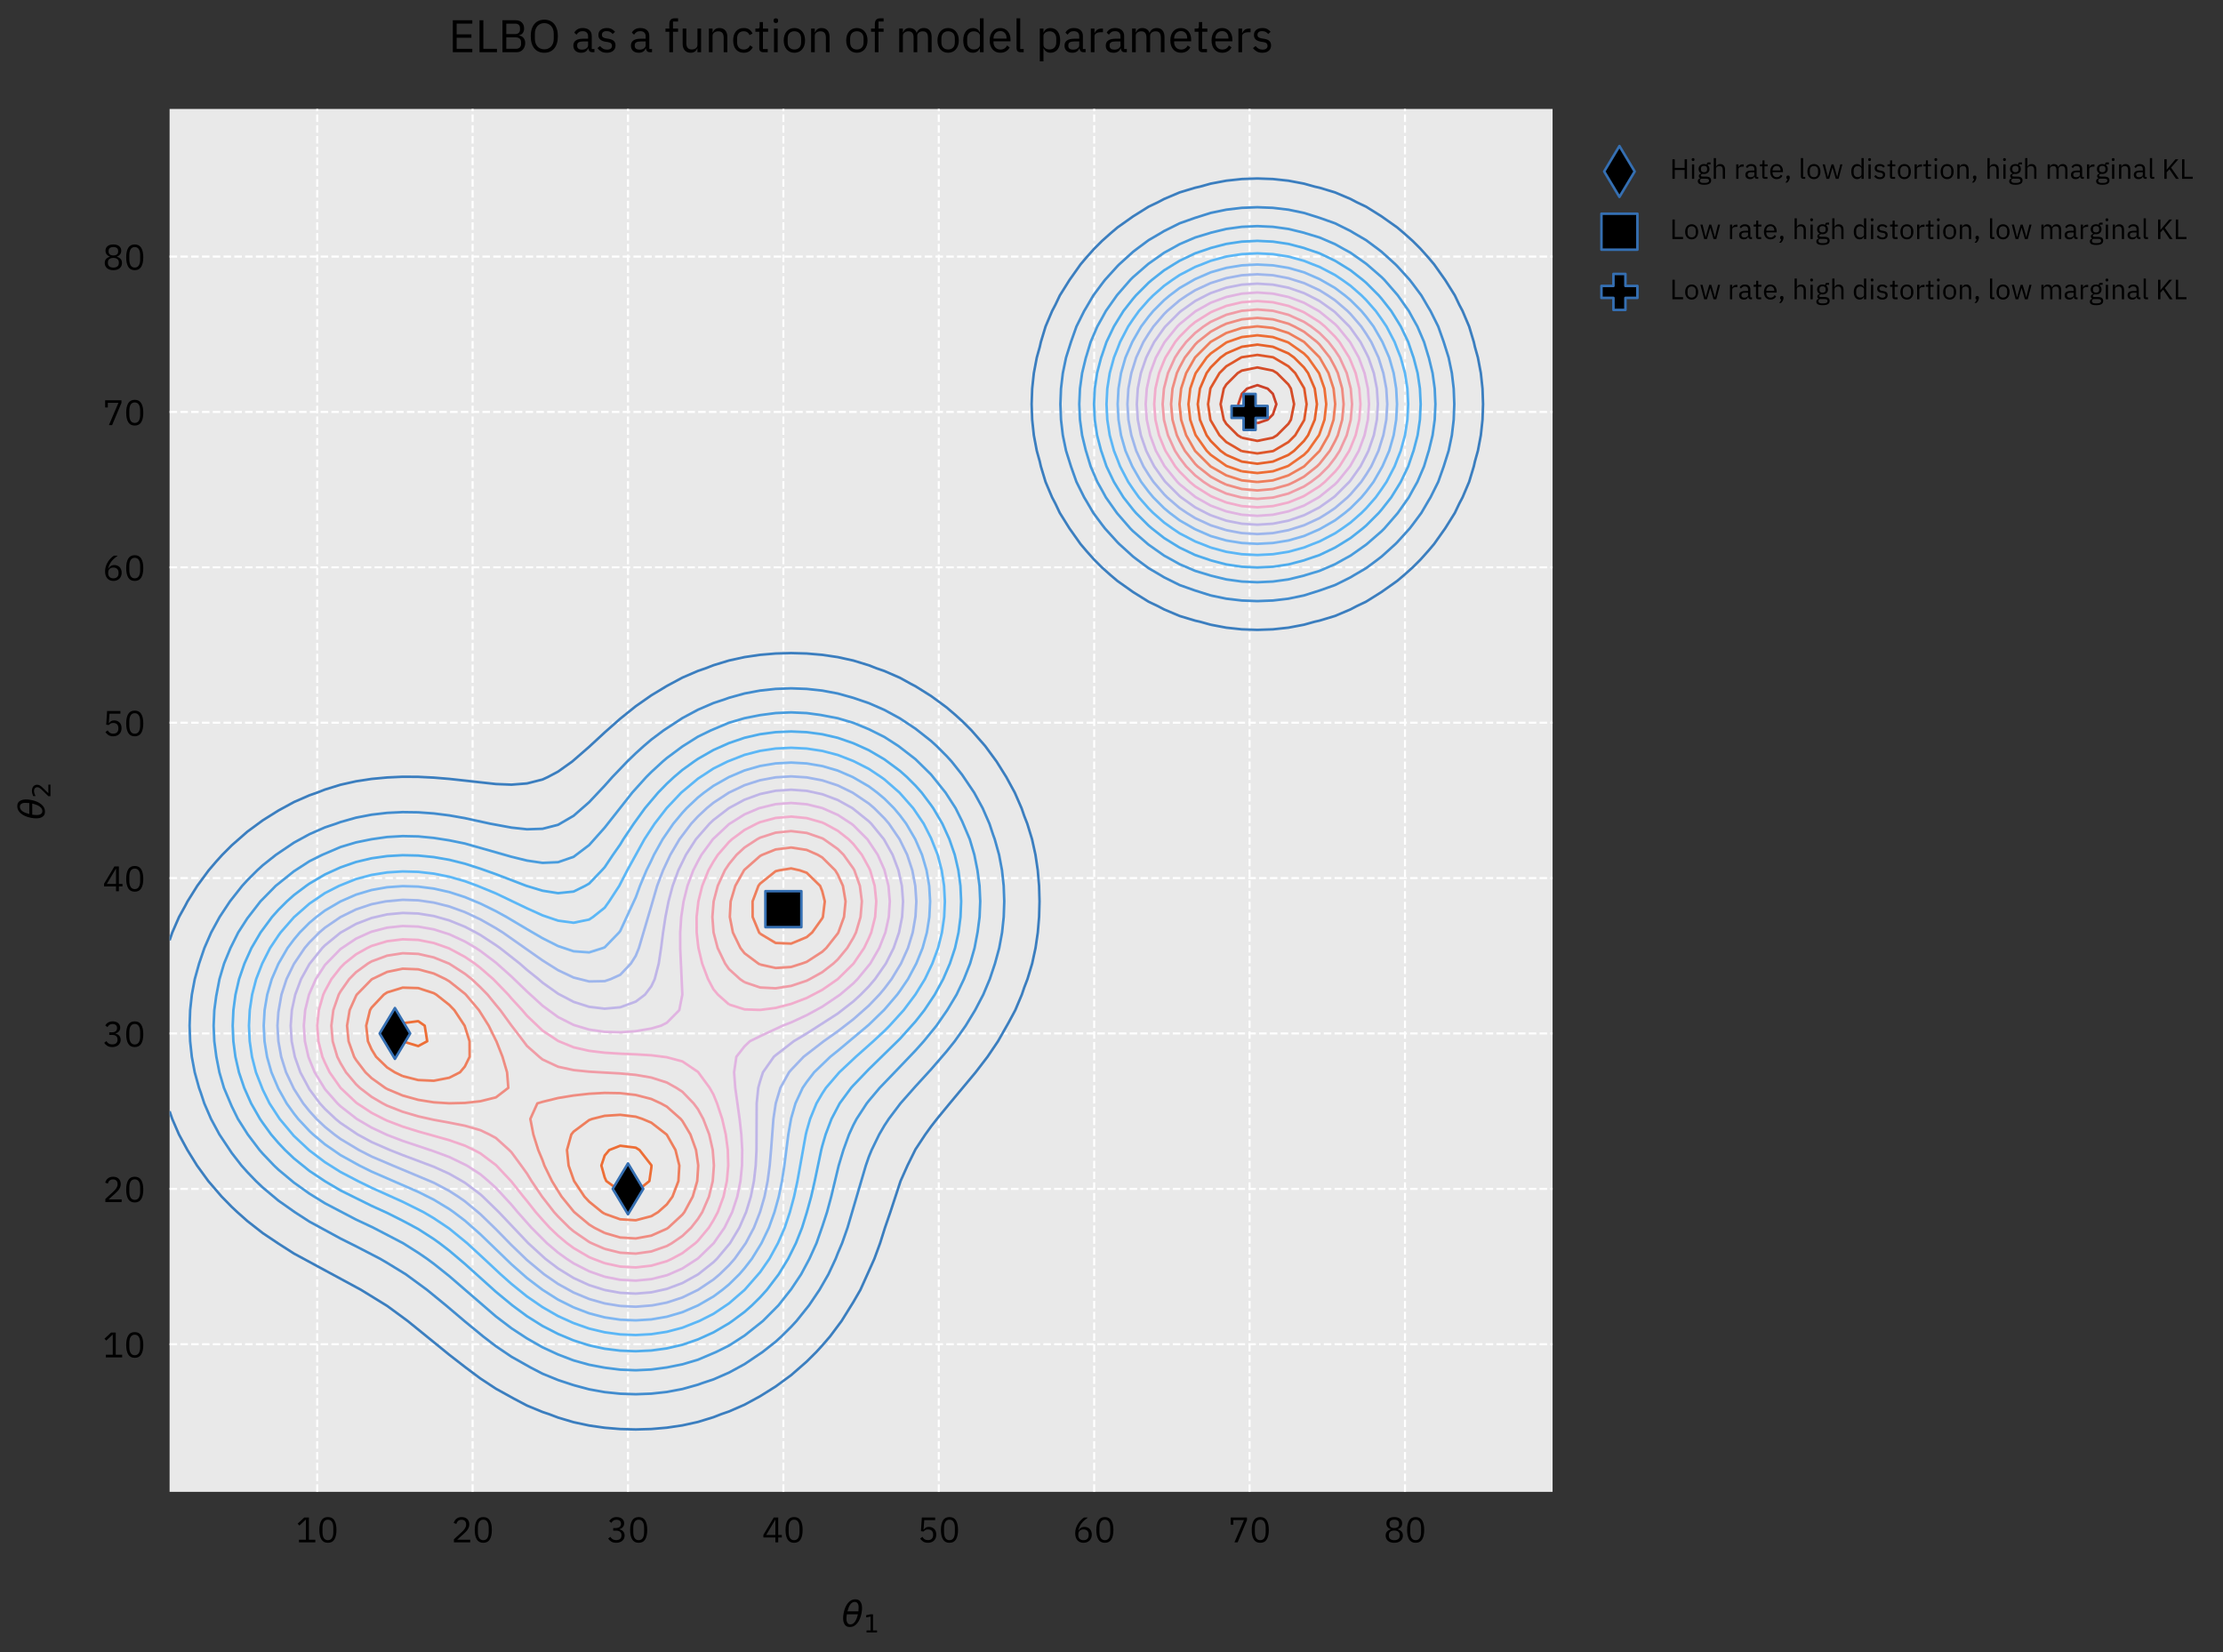 <?xml version="1.0" encoding="utf-8" standalone="no"?>
<!DOCTYPE svg PUBLIC "-//W3C//DTD SVG 1.1//EN"
  "http://www.w3.org/Graphics/SVG/1.1/DTD/svg11.dtd">
<!-- Created with matplotlib (https://matplotlib.org/) -->
<svg height="649.448pt" version="1.1" viewBox="0 0 873.771 649.448" width="873.771pt" xmlns="http://www.w3.org/2000/svg" xmlns:xlink="http://www.w3.org/1999/xlink">
 <rect x="0" y="0" width="873.771" height="649.448" fill="#333333" stroke="none"/>
 <defs>
  <style type="text/css">*{stroke-linecap:butt;stroke-linejoin:round;}</style>
 </defs>
 <g id="figure_1">
  <g id="patch_1">
   <path d="M 0 649.448 
L 873.771 649.448 
L 873.771 0 
L 0 0 
z
" style="fill:none;"/>
  </g>
  <g id="axes_1">
   <g id="patch_2">
    <path d="M 66.66 586.428 
L 610.26 586.428 
L 610.26 42.828 
L 66.66 42.828 
z
" style="fill:#e9e9e9;"/>
   </g>
   <g id="matplotlib.axis_1">
    <g id="xtick_1">
     <g id="line2d_1">
      <path clip-path="url(#pd55b960706)" d="M 124.685 586.428 
L 124.685 42.828 
" style="fill:none;stroke:#ffffff;stroke-dasharray:2.96,1.28;stroke-dashoffset:0;stroke-width:0.8;"/>
     </g>
     <g id="text_1">
      <!-- 10 -->
      <g transform="translate(116.285 606.288)scale(0.14 -0.14)">
       <defs>
        <path d="M 8.797 0 
L 8.797 7.406 
L 28.297 7.406 
L 28.297 63.594 
L 27.594 63.594 
L 10 47.203 
L 5.094 52.5 
L 23.594 69.797 
L 36.703 69.797 
L 36.703 7.406 
L 54.703 7.406 
L 54.703 0 
z
" id="IBMPlexSans-49"/>
        <path d="M 30 -1.203 
Q 17.5 -1.203 11.75 8.297 
Q 6 17.797 6 34.906 
Q 6 52 11.75 61.5 
Q 17.5 71 30 71 
Q 42.5 71 48.25 61.5 
Q 54 52 54 34.906 
Q 54 17.797 48.25 8.297 
Q 42.5 -1.203 30 -1.203 
z
M 30 6.094 
Q 34.094 6.094 37 7.797 
Q 39.906 9.5 41.703 12.594 
Q 43.5 15.703 44.344 19.891 
Q 45.203 24.094 45.203 29.203 
L 45.203 40.594 
Q 45.203 45.703 44.344 49.891 
Q 43.5 54.094 41.703 57.188 
Q 39.906 60.297 37 62 
Q 34.094 63.703 30 63.703 
Q 25.906 63.703 23 62 
Q 20.094 60.297 18.297 57.188 
Q 16.5 54.094 15.641 49.891 
Q 14.797 45.703 14.797 40.594 
L 14.797 29.203 
Q 14.797 24.094 15.641 19.891 
Q 16.5 15.703 18.297 12.594 
Q 20.094 9.5 23 7.797 
Q 25.906 6.094 30 6.094 
z
" id="IBMPlexSans-48"/>
       </defs>
       <use xlink:href="#IBMPlexSans-49"/>
       <use x="60" xlink:href="#IBMPlexSans-48"/>
      </g>
     </g>
    </g>
    <g id="xtick_2">
     <g id="line2d_2">
      <path clip-path="url(#pd55b960706)" d="M 185.763 586.428 
L 185.763 42.828 
" style="fill:none;stroke:#ffffff;stroke-dasharray:2.96,1.28;stroke-dashoffset:0;stroke-width:0.8;"/>
     </g>
     <g id="text_2">
      <!-- 20 -->
      <g transform="translate(177.363 606.288)scale(0.14 -0.14)">
       <defs>
        <path d="M 53.297 0 
L 7.5 0 
L 7.5 8.594 
L 30.297 29.594 
Q 35.203 34.094 38.5 39.141 
Q 41.797 44.203 41.797 49.297 
L 41.797 50.5 
Q 41.797 56.297 38.594 59.891 
Q 35.406 63.5 28.906 63.5 
Q 25.703 63.5 23.297 62.594 
Q 20.906 61.703 19.156 60.094 
Q 17.406 58.5 16.25 56.344 
Q 15.094 54.203 14.406 51.703 
L 6.906 54.594 
Q 7.906 57.703 9.656 60.641 
Q 11.406 63.594 14.047 65.891 
Q 16.703 68.203 20.453 69.594 
Q 24.203 71 29.297 71 
Q 34.406 71 38.406 69.5 
Q 42.406 68 45.094 65.297 
Q 47.797 62.594 49.25 58.891 
Q 50.703 55.203 50.703 50.703 
Q 50.703 46.594 49.547 43.094 
Q 48.406 39.594 46.406 36.438 
Q 44.406 33.297 41.547 30.297 
Q 38.703 27.297 35.406 24.297 
L 16.594 7.406 
L 53.297 7.406 
z
" id="IBMPlexSans-50"/>
       </defs>
       <use xlink:href="#IBMPlexSans-50"/>
       <use x="60" xlink:href="#IBMPlexSans-48"/>
      </g>
     </g>
    </g>
    <g id="xtick_3">
     <g id="line2d_3">
      <path clip-path="url(#pd55b960706)" d="M 246.842 586.428 
L 246.842 42.828 
" style="fill:none;stroke:#ffffff;stroke-dasharray:2.96,1.28;stroke-dashoffset:0;stroke-width:0.8;"/>
     </g>
     <g id="text_3">
      <!-- 30 -->
      <g transform="translate(238.442 606.288)scale(0.14 -0.14)">
       <defs>
        <path d="M 26.094 40.203 
Q 33.203 40.203 36.75 43.453 
Q 40.297 46.703 40.297 51.797 
L 40.297 52.5 
Q 40.297 58 36.844 60.75 
Q 33.406 63.5 27.797 63.5 
Q 22.406 63.5 19 61.141 
Q 15.594 58.797 13.406 54.797 
L 7.203 59.594 
Q 8.5 61.703 10.344 63.75 
Q 12.203 65.797 14.703 67.391 
Q 17.203 69 20.5 70 
Q 23.797 71 28 71 
Q 32.406 71 36.297 69.844 
Q 40.203 68.703 43.047 66.453 
Q 45.906 64.203 47.547 60.891 
Q 49.203 57.594 49.203 53.406 
Q 49.203 50 48.141 47.297 
Q 47.094 44.594 45.297 42.594 
Q 43.5 40.594 41.047 39.188 
Q 38.594 37.797 35.797 37.094 
L 35.797 36.703 
Q 38.594 36.094 41.25 34.75 
Q 43.906 33.406 45.953 31.25 
Q 48 29.094 49.25 26.047 
Q 50.5 23 50.5 19.094 
Q 50.5 14.594 48.797 10.844 
Q 47.094 7.094 44 4.438 
Q 40.906 1.797 36.5 0.297 
Q 32.094 -1.203 26.797 -1.203 
Q 22.297 -1.203 18.797 -0.203 
Q 15.297 0.797 12.594 2.5 
Q 9.906 4.203 7.844 6.297 
Q 5.797 8.406 4.203 10.703 
L 10.5 15.5 
Q 11.797 13.406 13.344 11.703 
Q 14.906 10 16.797 8.797 
Q 18.703 7.594 21.094 6.938 
Q 23.5 6.297 26.703 6.297 
Q 34.094 6.297 37.891 9.641 
Q 41.703 13 41.703 19.203 
L 41.703 20 
Q 41.703 26.203 37.891 29.547 
Q 34.094 32.906 26.703 32.906 
L 18.5 32.906 
L 18.5 40.203 
z
" id="IBMPlexSans-51"/>
       </defs>
       <use xlink:href="#IBMPlexSans-51"/>
       <use x="60" xlink:href="#IBMPlexSans-48"/>
      </g>
     </g>
    </g>
    <g id="xtick_4">
     <g id="line2d_4">
      <path clip-path="url(#pd55b960706)" d="M 307.921 586.428 
L 307.921 42.828 
" style="fill:none;stroke:#ffffff;stroke-dasharray:2.96,1.28;stroke-dashoffset:0;stroke-width:0.8;"/>
     </g>
     <g id="text_4">
      <!-- 40 -->
      <g transform="translate(299.521 606.288)scale(0.14 -0.14)">
       <defs>
        <path d="M 37.5 0 
L 37.5 13.703 
L 3.797 13.703 
L 3.797 21.094 
L 33 69.797 
L 45.5 69.797 
L 45.5 20.703 
L 55.594 20.703 
L 55.594 13.703 
L 45.5 13.703 
L 45.5 0 
z
M 11.703 20.703 
L 37.5 20.703 
L 37.5 63.297 
L 37 63.297 
z
" id="IBMPlexSans-52"/>
       </defs>
       <use xlink:href="#IBMPlexSans-52"/>
       <use x="60" xlink:href="#IBMPlexSans-48"/>
      </g>
     </g>
    </g>
    <g id="xtick_5">
     <g id="line2d_5">
      <path clip-path="url(#pd55b960706)" d="M 368.999 586.428 
L 368.999 42.828 
" style="fill:none;stroke:#ffffff;stroke-dasharray:2.96,1.28;stroke-dashoffset:0;stroke-width:0.8;"/>
     </g>
     <g id="text_5">
      <!-- 50 -->
      <g transform="translate(360.599 606.288)scale(0.14 -0.14)">
       <defs>
        <path d="M 49.797 62.406 
L 19.203 62.406 
L 17.203 35.797 
L 17.906 35.797 
Q 20.406 39.297 23.547 41.391 
Q 26.703 43.5 32.203 43.5 
Q 36.703 43.5 40.5 42 
Q 44.297 40.5 47.094 37.75 
Q 49.906 35 51.453 31 
Q 53 27 53 21.906 
Q 53 16.797 51.391 12.547 
Q 49.797 8.297 46.75 5.25 
Q 43.703 2.203 39.344 0.5 
Q 35 -1.203 29.5 -1.203 
Q 25.094 -1.203 21.75 -0.203 
Q 18.406 0.797 15.797 2.5 
Q 13.203 4.203 11.25 6.297 
Q 9.297 8.406 7.703 10.703 
L 14 15.5 
Q 15.297 13.406 16.75 11.703 
Q 18.203 10 19.953 8.797 
Q 21.703 7.594 24 6.938 
Q 26.297 6.297 29.5 6.297 
Q 36.703 6.297 40.391 10.094 
Q 44.094 13.906 44.094 20.797 
L 44.094 21.797 
Q 44.094 28.703 40.391 32.5 
Q 36.703 36.297 29.5 36.297 
Q 24.703 36.297 21.953 34.547 
Q 19.203 32.797 17 30.406 
L 9.906 31.406 
L 12.406 69.797 
L 49.797 69.797 
z
" id="IBMPlexSans-53"/>
       </defs>
       <use xlink:href="#IBMPlexSans-53"/>
       <use x="60" xlink:href="#IBMPlexSans-48"/>
      </g>
     </g>
    </g>
    <g id="xtick_6">
     <g id="line2d_6">
      <path clip-path="url(#pd55b960706)" d="M 430.078 586.428 
L 430.078 42.828 
" style="fill:none;stroke:#ffffff;stroke-dasharray:2.96,1.28;stroke-dashoffset:0;stroke-width:0.8;"/>
     </g>
     <g id="text_6">
      <!-- 60 -->
      <g transform="translate(421.678 606.288)scale(0.14 -0.14)">
       <defs>
        <path d="M 30.094 -1.203 
Q 24.703 -1.203 20.344 0.641 
Q 16 2.5 12.953 5.953 
Q 9.906 9.406 8.297 14.406 
Q 6.703 19.406 6.703 25.594 
Q 6.703 33.406 9 40.25 
Q 11.297 47.094 14.938 52.75 
Q 18.594 58.406 23 62.75 
Q 27.406 67.094 31.594 69.797 
L 42.406 69.797 
Q 36.797 65.703 32.391 61.797 
Q 28 57.906 24.703 53.656 
Q 21.406 49.406 19.094 44.547 
Q 16.797 39.703 15.406 33.594 
L 15.906 33.406 
Q 18.406 37.703 22.344 40.547 
Q 26.297 43.406 32.703 43.406 
Q 37.203 43.406 41 41.906 
Q 44.797 40.406 47.5 37.594 
Q 50.203 34.797 51.75 30.797 
Q 53.297 26.797 53.297 21.906 
Q 53.297 16.797 51.641 12.547 
Q 50 8.297 46.953 5.25 
Q 43.906 2.203 39.594 0.5 
Q 35.297 -1.203 30.094 -1.203 
z
M 30 6.094 
Q 36.906 6.094 40.75 9.891 
Q 44.594 13.703 44.594 20.797 
L 44.594 21.594 
Q 44.594 28.703 40.75 32.5 
Q 36.906 36.297 30 36.297 
Q 23.094 36.297 19.25 32.5 
Q 15.406 28.703 15.406 21.594 
L 15.406 20.797 
Q 15.406 13.703 19.25 9.891 
Q 23.094 6.094 30 6.094 
z
" id="IBMPlexSans-54"/>
       </defs>
       <use xlink:href="#IBMPlexSans-54"/>
       <use x="60" xlink:href="#IBMPlexSans-48"/>
      </g>
     </g>
    </g>
    <g id="xtick_7">
     <g id="line2d_7">
      <path clip-path="url(#pd55b960706)" d="M 491.157 586.428 
L 491.157 42.828 
" style="fill:none;stroke:#ffffff;stroke-dasharray:2.96,1.28;stroke-dashoffset:0;stroke-width:0.8;"/>
     </g>
     <g id="text_7">
      <!-- 70 -->
      <g transform="translate(482.757 606.288)scale(0.14 -0.14)">
       <defs>
        <path d="M 17.5 0 
L 44.203 62.594 
L 14.406 62.594 
L 14.406 49.594 
L 6.906 49.594 
L 6.906 69.797 
L 52.703 69.797 
L 52.703 62.406 
L 26.5 0 
z
" id="IBMPlexSans-55"/>
       </defs>
       <use xlink:href="#IBMPlexSans-55"/>
       <use x="60" xlink:href="#IBMPlexSans-48"/>
      </g>
     </g>
    </g>
    <g id="xtick_8">
     <g id="line2d_8">
      <path clip-path="url(#pd55b960706)" d="M 552.235 586.428 
L 552.235 42.828 
" style="fill:none;stroke:#ffffff;stroke-dasharray:2.96,1.28;stroke-dashoffset:0;stroke-width:0.8;"/>
     </g>
     <g id="text_8">
      <!-- 80 -->
      <g transform="translate(543.835 606.288)scale(0.14 -0.14)">
       <defs>
        <path d="M 30 -1.203 
Q 24 -1.203 19.5 0.344 
Q 15 1.906 11.953 4.594 
Q 8.906 7.297 7.344 11 
Q 5.797 14.703 5.797 19 
Q 5.797 26.203 9.688 30.391 
Q 13.594 34.594 19.906 36.297 
L 19.906 37.094 
Q 14.406 39 11.156 43.25 
Q 7.906 47.5 7.906 53.5 
Q 7.906 61.5 13.703 66.25 
Q 19.5 71 30 71 
Q 40.5 71 46.297 66.25 
Q 52.094 61.5 52.094 53.5 
Q 52.094 47.5 48.844 43.25 
Q 45.594 39 40.094 37.094 
L 40.094 36.297 
Q 46.406 34.594 50.297 30.391 
Q 54.203 26.203 54.203 19 
Q 54.203 14.703 52.641 11 
Q 51.094 7.297 48.047 4.594 
Q 45 1.906 40.5 0.344 
Q 36 -1.203 30 -1.203 
z
M 30 6.094 
Q 37.297 6.094 41.297 9.344 
Q 45.297 12.594 45.297 18.594 
L 45.297 20.703 
Q 45.297 26.703 41.297 29.953 
Q 37.297 33.203 30 33.203 
Q 22.703 33.203 18.703 29.953 
Q 14.703 26.703 14.703 20.703 
L 14.703 18.594 
Q 14.703 12.594 18.703 9.344 
Q 22.703 6.094 30 6.094 
z
M 30 40.203 
Q 36.594 40.203 40 43 
Q 43.406 45.797 43.406 51.203 
L 43.406 52.703 
Q 43.406 58.094 40 60.891 
Q 36.594 63.703 30 63.703 
Q 23.406 63.703 20 60.891 
Q 16.594 58.094 16.594 52.703 
L 16.594 51.203 
Q 16.594 45.797 20 43 
Q 23.406 40.203 30 40.203 
z
" id="IBMPlexSans-56"/>
       </defs>
       <use xlink:href="#IBMPlexSans-56"/>
       <use x="60" xlink:href="#IBMPlexSans-48"/>
      </g>
     </g>
    </g>
    <g id="text_9">
     <!-- $\theta_1$ -->
     <g transform="translate(330.83 639.448)scale(0.14 -0.14)">
      <defs>
       <path d="M 45.516 34.672 
L 14.453 34.672 
Q 12.359 20.062 14.5 13.875 
Q 17.188 6.25 24.469 6.25 
Q 31.781 6.25 37.359 13.922 
Q 42.234 20.656 45.516 34.672 
z
M 47.016 42.969 
Q 48.344 56.844 46.625 61.719 
Q 43.953 69.438 36.766 69.438 
Q 29.297 69.438 23.828 61.812 
Q 19.531 55.672 16.156 42.969 
z
M 38.188 76.766 
Q 49.906 76.766 54.594 66.406 
Q 59.281 56.109 55.719 37.844 
Q 52.203 19.625 43.453 9.281 
Q 34.766 -1.125 23.047 -1.125 
Q 11.281 -1.125 6.641 9.281 
Q 2 19.625 5.516 37.844 
Q 9.078 56.109 17.719 66.406 
Q 26.422 76.766 38.188 76.766 
z
" id="DejaVuSans-Oblique-952"/>
       <path d="M 12.406 8.297 
L 28.516 8.297 
L 28.516 63.922 
L 10.984 60.406 
L 10.984 69.391 
L 28.422 72.906 
L 38.281 72.906 
L 38.281 8.297 
L 54.391 8.297 
L 54.391 0 
L 12.406 0 
z
" id="DejaVuSans-49"/>
      </defs>
      <use transform="translate(0 0.234)" xlink:href="#DejaVuSans-Oblique-952"/>
      <use transform="translate(61.182 -16.172)scale(0.7)" xlink:href="#DejaVuSans-49"/>
     </g>
    </g>
   </g>
   <g id="matplotlib.axis_2">
    <g id="ytick_1">
     <g id="line2d_9">
      <path clip-path="url(#pd55b960706)" d="M 66.66 528.403 
L 610.26 528.403 
" style="fill:none;stroke:#ffffff;stroke-dasharray:2.96,1.28;stroke-dashoffset:0;stroke-width:0.8;"/>
     </g>
     <g id="text_10">
      <!-- 10 -->
      <g transform="translate(40.36 533.583)scale(0.14 -0.14)">
       <use xlink:href="#IBMPlexSans-49"/>
       <use x="60" xlink:href="#IBMPlexSans-48"/>
      </g>
     </g>
    </g>
    <g id="ytick_2">
     <g id="line2d_10">
      <path clip-path="url(#pd55b960706)" d="M 66.66 467.325 
L 610.26 467.325 
" style="fill:none;stroke:#ffffff;stroke-dasharray:2.96,1.28;stroke-dashoffset:0;stroke-width:0.8;"/>
     </g>
     <g id="text_11">
      <!-- 20 -->
      <g transform="translate(40.36 472.505)scale(0.14 -0.14)">
       <use xlink:href="#IBMPlexSans-50"/>
       <use x="60" xlink:href="#IBMPlexSans-48"/>
      </g>
     </g>
    </g>
    <g id="ytick_3">
     <g id="line2d_11">
      <path clip-path="url(#pd55b960706)" d="M 66.66 406.246 
L 610.26 406.246 
" style="fill:none;stroke:#ffffff;stroke-dasharray:2.96,1.28;stroke-dashoffset:0;stroke-width:0.8;"/>
     </g>
     <g id="text_12">
      <!-- 30 -->
      <g transform="translate(40.36 411.426)scale(0.14 -0.14)">
       <use xlink:href="#IBMPlexSans-51"/>
       <use x="60" xlink:href="#IBMPlexSans-48"/>
      </g>
     </g>
    </g>
    <g id="ytick_4">
     <g id="line2d_12">
      <path clip-path="url(#pd55b960706)" d="M 66.66 345.167 
L 610.26 345.167 
" style="fill:none;stroke:#ffffff;stroke-dasharray:2.96,1.28;stroke-dashoffset:0;stroke-width:0.8;"/>
     </g>
     <g id="text_13">
      <!-- 40 -->
      <g transform="translate(40.36 350.347)scale(0.14 -0.14)">
       <use xlink:href="#IBMPlexSans-52"/>
       <use x="60" xlink:href="#IBMPlexSans-48"/>
      </g>
     </g>
    </g>
    <g id="ytick_5">
     <g id="line2d_13">
      <path clip-path="url(#pd55b960706)" d="M 66.66 284.089 
L 610.26 284.089 
" style="fill:none;stroke:#ffffff;stroke-dasharray:2.96,1.28;stroke-dashoffset:0;stroke-width:0.8;"/>
     </g>
     <g id="text_14">
      <!-- 50 -->
      <g transform="translate(40.36 289.269)scale(0.14 -0.14)">
       <use xlink:href="#IBMPlexSans-53"/>
       <use x="60" xlink:href="#IBMPlexSans-48"/>
      </g>
     </g>
    </g>
    <g id="ytick_6">
     <g id="line2d_14">
      <path clip-path="url(#pd55b960706)" d="M 66.66 223.01 
L 610.26 223.01 
" style="fill:none;stroke:#ffffff;stroke-dasharray:2.96,1.28;stroke-dashoffset:0;stroke-width:0.8;"/>
     </g>
     <g id="text_15">
      <!-- 60 -->
      <g transform="translate(40.36 228.19)scale(0.14 -0.14)">
       <use xlink:href="#IBMPlexSans-54"/>
       <use x="60" xlink:href="#IBMPlexSans-48"/>
      </g>
     </g>
    </g>
    <g id="ytick_7">
     <g id="line2d_15">
      <path clip-path="url(#pd55b960706)" d="M 66.66 161.931 
L 610.26 161.931 
" style="fill:none;stroke:#ffffff;stroke-dasharray:2.96,1.28;stroke-dashoffset:0;stroke-width:0.8;"/>
     </g>
     <g id="text_16">
      <!-- 70 -->
      <g transform="translate(40.36 167.111)scale(0.14 -0.14)">
       <use xlink:href="#IBMPlexSans-55"/>
       <use x="60" xlink:href="#IBMPlexSans-48"/>
      </g>
     </g>
    </g>
    <g id="ytick_8">
     <g id="line2d_16">
      <path clip-path="url(#pd55b960706)" d="M 66.66 100.853 
L 610.26 100.853 
" style="fill:none;stroke:#ffffff;stroke-dasharray:2.96,1.28;stroke-dashoffset:0;stroke-width:0.8;"/>
     </g>
     <g id="text_17">
      <!-- 80 -->
      <g transform="translate(40.36 106.033)scale(0.14 -0.14)">
       <use xlink:href="#IBMPlexSans-56"/>
       <use x="60" xlink:href="#IBMPlexSans-48"/>
      </g>
     </g>
    </g>
    <g id="text_18">
     <!-- $\theta_2$ -->
     <g transform="translate(17.56 322.258)rotate(-90)scale(0.14 -0.14)">
      <defs>
       <path d="M 19.188 8.297 
L 53.609 8.297 
L 53.609 0 
L 7.328 0 
L 7.328 8.297 
Q 12.938 14.109 22.625 23.891 
Q 32.328 33.688 34.812 36.531 
Q 39.547 41.844 41.422 45.531 
Q 43.312 49.219 43.312 52.781 
Q 43.312 58.594 39.234 62.25 
Q 35.156 65.922 28.609 65.922 
Q 23.969 65.922 18.812 64.312 
Q 13.672 62.703 7.812 59.422 
L 7.812 69.391 
Q 13.766 71.781 18.938 73 
Q 24.125 74.219 28.422 74.219 
Q 39.75 74.219 46.484 68.547 
Q 53.219 62.891 53.219 53.422 
Q 53.219 48.922 51.531 44.891 
Q 49.859 40.875 45.406 35.406 
Q 44.188 33.984 37.641 27.219 
Q 31.109 20.453 19.188 8.297 
z
" id="DejaVuSans-50"/>
      </defs>
      <use transform="translate(0 0.234)" xlink:href="#DejaVuSans-Oblique-952"/>
      <use transform="translate(61.182 -16.172)scale(0.7)" xlink:href="#DejaVuSans-50"/>
     </g>
    </g>
   </g>
   <g id="LineCollection_1"/>
   <g id="LineCollection_2">
    <path clip-path="url(#pd55b960706)" d="M 66.66 436.825 
L 67.696 439.839 
L 70.347 445.947 
L 73.657 452.055 
L 77.442 458.163 
L 81.877 464.271 
L 87.133 470.379 
L 91.091 474.424 
L 93.288 476.486 
L 97.199 479.961 
L 103.307 484.742 
L 109.415 488.831 
L 115.523 492.747 
L 141.911 507.026 
L 152.17 513.337 
L 160.207 519.241 
L 170.494 527.587 
L 176.602 532.56 
L 183.054 537.565 
L 188.817 541.866 
L 194.925 545.889 
L 201.972 549.781 
L 207.141 552.511 
L 213.249 555.034 
L 215.815 555.889 
L 219.357 557.237 
L 225.464 559.051 
L 231.572 560.358 
L 237.68 561.237 
L 243.788 561.743 
L 249.896 561.904 
L 256.004 561.729 
L 262.112 561.206 
L 268.22 560.302 
L 274.327 558.959 
L 280.435 557.087 
L 283.494 555.889 
L 286.543 554.837 
L 292.651 552.172 
L 298.759 548.849 
L 304.867 545.03 
L 310.975 540.55 
L 317.082 535.214 
L 320.856 531.457 
L 323.19 528.895 
L 326.252 525.349 
L 330.809 519.241 
L 335.406 511.841 
L 338.191 507.026 
L 341.514 499.653 
L 343.678 494.81 
L 345.926 488.702 
L 347.848 482.594 
L 349.955 476.486 
L 353.971 464.271 
L 356.697 458.163 
L 359.838 451.807 
L 363.708 445.947 
L 365.945 442.841 
L 368.283 439.839 
L 373.301 433.731 
L 383.475 421.516 
L 388.159 415.408 
L 392.281 409.3 
L 396.485 401.888 
L 399.063 397.084 
L 401.641 390.976 
L 402.593 388.159 
L 403.86 384.868 
L 405.7 378.761 
L 407.023 372.653 
L 407.914 366.545 
L 408.427 360.437 
L 408.592 354.329 
L 408.42 348.221 
L 407.9 342.113 
L 406.997 336.006 
L 405.655 329.898 
L 403.783 323.79 
L 402.593 320.75 
L 401.534 317.682 
L 398.869 311.574 
L 395.544 305.466 
L 391.72 299.358 
L 387.233 293.25 
L 381.879 287.143 
L 378.161 283.425 
L 375.515 281.035 
L 372.053 278.069 
L 365.945 273.582 
L 359.838 269.759 
L 358.035 268.819 
L 353.73 266.435 
L 347.622 263.77 
L 344.552 262.711 
L 341.514 261.522 
L 335.406 259.65 
L 329.298 258.309 
L 323.19 257.407 
L 317.082 256.888 
L 310.975 256.718 
L 304.867 256.887 
L 298.759 257.404 
L 292.651 258.303 
L 286.543 259.639 
L 280.435 261.5 
L 277.324 262.711 
L 274.327 263.737 
L 268.22 266.367 
L 262.112 269.645 
L 256.004 273.334 
L 249.896 277.605 
L 243.788 282.512 
L 237.68 287.914 
L 231.572 293.561 
L 224.9 299.358 
L 219.357 303.31 
L 215.302 305.466 
L 213.249 306.412 
L 207.141 307.964 
L 201.033 308.444 
L 194.925 308.197 
L 182.709 306.845 
L 176.602 306.179 
L 170.494 305.676 
L 164.386 305.371 
L 158.278 305.332 
L 152.17 305.616 
L 146.062 306.185 
L 139.954 307.117 
L 133.847 308.478 
L 127.739 310.362 
L 124.654 311.574 
L 121.631 312.621 
L 115.523 315.291 
L 109.415 318.62 
L 103.307 322.447 
L 97.199 326.937 
L 91.091 332.295 
L 87.381 336.006 
L 84.984 338.659 
L 82.025 342.113 
L 77.536 348.221 
L 73.71 354.329 
L 72.768 356.136 
L 70.385 360.437 
L 67.719 366.545 
L 66.66 369.614 
L 66.66 369.614 
" style="fill:none;stroke:#3b7ebf;"/>
    <path clip-path="url(#pd55b960706)" d="M 475.887 245.574 
L 481.995 246.728 
L 488.103 247.383 
L 494.211 247.595 
L 500.318 247.382 
L 506.426 246.726 
L 512.534 245.569 
L 516.761 244.388 
L 518.642 243.965 
L 524.75 242.122 
L 530.858 239.532 
L 533.228 238.28 
L 536.966 236.498 
L 543.073 232.678 
L 543.779 232.172 
L 549.181 228.349 
L 551.875 226.064 
L 555.289 223.02 
L 558.353 219.956 
L 561.397 216.542 
L 563.682 213.848 
L 567.505 208.446 
L 568.011 207.74 
L 571.831 201.632 
L 573.613 197.895 
L 574.865 195.525 
L 577.455 189.417 
L 579.298 183.309 
L 579.721 181.427 
L 580.902 177.201 
L 582.058 171.093 
L 582.715 164.985 
L 582.928 158.877 
L 582.715 152.77 
L 582.058 146.662 
L 580.902 140.554 
L 579.721 136.327 
L 579.298 134.446 
L 577.455 128.338 
L 574.865 122.23 
L 573.613 119.86 
L 571.831 116.122 
L 568.011 110.015 
L 567.505 109.309 
L 563.682 103.907 
L 561.397 101.213 
L 558.353 97.799 
L 555.289 94.735 
L 551.875 91.691 
L 549.181 89.406 
L 543.779 85.583 
L 543.073 85.077 
L 536.966 81.257 
L 533.228 79.475 
L 530.858 78.223 
L 524.75 75.633 
L 518.642 73.79 
L 516.761 73.367 
L 512.534 72.186 
L 506.426 71.03 
L 500.318 70.373 
L 494.211 70.16 
L 488.103 70.373 
L 481.995 71.03 
L 475.887 72.186 
L 471.661 73.367 
L 469.779 73.79 
L 463.671 75.633 
L 457.563 78.223 
L 455.193 79.475 
L 451.456 81.257 
L 445.348 85.077 
L 444.642 85.583 
L 439.24 89.406 
L 436.546 91.691 
L 433.132 94.735 
L 430.068 97.799 
L 427.024 101.213 
L 424.739 103.907 
L 420.916 109.309 
L 420.41 110.015 
L 416.59 116.122 
L 414.808 119.86 
L 413.556 122.23 
L 410.966 128.338 
L 409.123 134.446 
L 408.7 136.327 
L 407.519 140.554 
L 406.363 146.662 
L 405.706 152.77 
L 405.493 158.877 
L 405.705 164.985 
L 406.361 171.093 
L 407.516 177.201 
L 408.7 181.445 
L 409.118 183.309 
L 410.958 189.417 
L 413.542 195.525 
L 414.808 197.926 
L 416.572 201.632 
L 420.381 207.74 
L 420.916 208.488 
L 424.703 213.848 
L 427.024 216.588 
L 430.025 219.956 
L 433.132 223.064 
L 436.497 226.064 
L 439.24 228.389 
L 444.593 232.172 
L 445.348 232.712 
L 451.456 236.521 
L 455.152 238.28 
L 457.563 239.551 
L 463.671 242.133 
L 469.779 243.972 
L 471.634 244.388 
L 475.887 245.574 
" style="fill:none;stroke:#3b7ebf;"/>
   </g>
   <g id="LineCollection_3">
    <path clip-path="url(#pd55b960706)" d="M 225.464 544.492 
L 231.572 546.126 
L 237.68 547.229 
L 243.788 547.861 
L 249.896 548.059 
L 256.004 547.832 
L 262.112 547.165 
L 268.22 546.014 
L 274.327 544.306 
L 276.062 543.673 
L 280.435 542.225 
L 286.543 539.557 
L 292.651 536.23 
L 299.736 531.457 
L 304.867 527.41 
L 307.133 525.349 
L 310.975 521.542 
L 313.095 519.241 
L 317.981 513.134 
L 322.104 507.026 
L 325.613 500.918 
L 328.467 494.81 
L 329.298 492.674 
L 330.987 488.702 
L 333.132 482.594 
L 340.318 458.163 
L 341.514 454.711 
L 342.605 452.055 
L 345.582 445.947 
L 347.622 442.454 
L 349.342 439.839 
L 353.943 433.731 
L 359.838 427.058 
L 365.945 420.385 
L 372.053 413.309 
L 375.266 409.3 
L 379.57 403.192 
L 383.282 397.084 
L 386.48 390.976 
L 389.046 384.868 
L 391.083 378.761 
L 392.752 372.653 
L 393.877 366.545 
L 394.524 360.437 
L 394.731 354.329 
L 394.511 348.221 
L 393.847 342.113 
L 392.698 336.006 
L 390.99 329.898 
L 390.377 328.215 
L 388.911 323.79 
L 386.24 317.682 
L 382.908 311.574 
L 378.161 304.543 
L 374.051 299.358 
L 372.053 297.172 
L 368.132 293.25 
L 365.945 291.253 
L 359.838 286.44 
L 353.73 282.396 
L 347.622 279.066 
L 341.514 276.395 
L 335.406 274.317 
L 329.298 272.61 
L 323.19 271.464 
L 317.082 270.803 
L 310.975 270.586 
L 304.867 270.8 
L 298.759 271.457 
L 292.651 272.597 
L 286.543 274.293 
L 284.791 274.927 
L 280.435 276.356 
L 274.327 278.991 
L 268.22 282.267 
L 260.784 287.143 
L 256.004 290.731 
L 253.049 293.25 
L 249.896 296.101 
L 246.523 299.358 
L 240.674 305.466 
L 237.68 308.84 
L 231.572 315.328 
L 225.464 320.676 
L 219.357 324.226 
L 213.249 325.786 
L 207.141 325.984 
L 201.033 325.32 
L 192.714 323.79 
L 182.709 321.604 
L 176.602 320.529 
L 170.494 319.756 
L 164.386 319.317 
L 158.278 319.234 
L 152.17 319.529 
L 146.062 320.238 
L 139.954 321.414 
L 133.847 323.139 
L 132.072 323.79 
L 127.739 325.233 
L 121.631 327.911 
L 115.523 331.247 
L 108.48 336.006 
L 103.307 340.108 
L 101.113 342.113 
L 97.199 346.028 
L 95.196 348.221 
L 90.384 354.329 
L 86.341 360.437 
L 83.01 366.545 
L 80.339 372.653 
L 78.26 378.761 
L 76.553 384.868 
L 75.406 390.976 
L 74.744 397.084 
L 74.527 403.192 
L 74.739 409.3 
L 75.395 415.408 
L 76.535 421.516 
L 78.23 427.624 
L 78.876 429.403 
L 80.298 433.731 
L 82.943 439.839 
L 86.245 445.947 
L 91.091 453.222 
L 94.917 458.163 
L 97.199 460.718 
L 100.614 464.271 
L 103.307 466.826 
L 109.415 471.936 
L 115.875 476.486 
L 121.631 480.214 
L 133.847 486.858 
L 139.954 489.914 
L 149.405 494.81 
L 152.17 496.421 
L 159.508 500.918 
L 167.837 507.026 
L 175.292 513.134 
L 182.709 519.422 
L 189.921 525.349 
L 194.925 529.189 
L 201.033 533.317 
L 208.574 537.565 
L 213.249 539.989 
L 219.357 542.481 
L 225.464 544.492 
L 225.464 544.492 
" style="fill:none;stroke:#428cce;"/>
    <path clip-path="url(#pd55b960706)" d="M 475.887 234.066 
L 481.995 235.336 
L 488.103 236.056 
L 494.211 236.289 
L 500.318 236.056 
L 506.426 235.335 
L 512.534 234.065 
L 518.529 232.172 
L 518.642 232.141 
L 524.75 229.976 
L 530.858 226.935 
L 532.299 226.064 
L 536.966 223.337 
L 541.514 219.956 
L 543.073 218.76 
L 548.491 213.848 
L 549.181 213.158 
L 554.093 207.74 
L 555.289 206.181 
L 558.671 201.632 
L 561.397 196.966 
L 562.268 195.525 
L 565.309 189.417 
L 567.474 183.309 
L 567.505 183.196 
L 569.398 177.201 
L 570.668 171.093 
L 571.389 164.985 
L 571.622 158.877 
L 571.389 152.77 
L 570.668 146.662 
L 569.398 140.554 
L 567.505 134.559 
L 567.474 134.446 
L 565.309 128.338 
L 562.268 122.23 
L 561.397 120.789 
L 558.671 116.122 
L 555.289 111.574 
L 554.093 110.015 
L 549.181 104.597 
L 548.491 103.907 
L 543.073 98.995 
L 541.514 97.799 
L 536.966 94.417 
L 532.299 91.691 
L 530.858 90.82 
L 524.75 87.779 
L 518.642 85.614 
L 518.529 85.583 
L 512.534 83.69 
L 506.426 82.42 
L 500.318 81.699 
L 494.211 81.466 
L 488.103 81.699 
L 481.995 82.42 
L 475.887 83.69 
L 469.892 85.583 
L 469.779 85.614 
L 463.671 87.779 
L 457.563 90.82 
L 456.122 91.691 
L 451.456 94.417 
L 446.907 97.799 
L 445.348 98.995 
L 439.93 103.907 
L 439.24 104.597 
L 434.328 110.015 
L 433.132 111.574 
L 429.751 116.122 
L 427.024 120.789 
L 426.153 122.23 
L 423.112 128.338 
L 420.947 134.446 
L 420.916 134.559 
L 419.023 140.554 
L 417.753 146.662 
L 417.032 152.77 
L 416.799 158.877 
L 417.032 164.985 
L 417.753 171.093 
L 419.022 177.201 
L 420.916 183.2 
L 420.946 183.309 
L 423.109 189.417 
L 426.149 195.525 
L 427.024 196.973 
L 429.745 201.632 
L 433.132 206.189 
L 434.322 207.74 
L 439.24 213.165 
L 439.923 213.848 
L 445.348 218.767 
L 446.898 219.956 
L 451.456 223.343 
L 456.113 226.064 
L 457.563 226.94 
L 463.671 229.979 
L 469.779 232.143 
L 469.886 232.172 
L 475.887 234.066 
" style="fill:none;stroke:#428cce;"/>
   </g>
   <g id="LineCollection_4">
    <path clip-path="url(#pd55b960706)" d="M 237.68 537.625 
L 243.788 538.4 
L 249.896 538.639 
L 256.004 538.352 
L 262.112 537.526 
L 268.22 536.308 
L 274.327 534.501 
L 281.475 531.457 
L 286.543 528.942 
L 292.651 525.009 
L 299.893 519.241 
L 305.956 513.134 
L 310.975 506.786 
L 314.887 500.918 
L 318.157 494.81 
L 320.921 488.702 
L 323.19 482.217 
L 325.066 476.486 
L 326.719 470.379 
L 329.661 458.163 
L 331.503 452.055 
L 333.719 445.947 
L 335.406 442.276 
L 336.695 439.839 
L 340.684 433.731 
L 341.514 432.684 
L 345.772 427.624 
L 353.73 419.34 
L 359.838 412.941 
L 363.107 409.3 
L 368.088 403.192 
L 372.313 397.084 
L 375.985 390.976 
L 378.892 384.868 
L 381.311 378.761 
L 383.06 372.653 
L 384.269 366.29 
L 385.034 360.437 
L 385.288 354.329 
L 385.011 348.221 
L 384.197 342.113 
L 382.981 336.006 
L 381.174 329.898 
L 378.161 322.821 
L 375.605 317.682 
L 371.659 311.574 
L 365.945 304.441 
L 359.838 298.433 
L 353.133 293.25 
L 347.622 289.701 
L 341.514 286.654 
L 335.406 284.135 
L 329.298 282.329 
L 322.505 281.035 
L 317.082 280.308 
L 310.975 280.038 
L 304.867 280.302 
L 298.759 281.105 
L 292.651 282.309 
L 286.543 284.098 
L 279.323 287.143 
L 274.327 289.582 
L 268.22 293.43 
L 262.112 297.969 
L 260.484 299.358 
L 256.004 303.478 
L 254.01 305.466 
L 248.509 311.574 
L 237.68 325.329 
L 231.572 332.186 
L 225.464 336.806 
L 219.357 338.916 
L 213.249 339.186 
L 207.141 338.282 
L 201.033 336.786 
L 182.709 331.579 
L 176.602 330.334 
L 170.494 329.376 
L 164.386 328.789 
L 158.278 328.662 
L 152.17 329.016 
L 146.025 329.898 
L 139.954 331.131 
L 133.847 332.954 
L 126.715 336.006 
L 121.631 338.541 
L 115.523 342.492 
L 108.374 348.221 
L 102.369 354.329 
L 97.199 361.018 
L 93.64 366.545 
L 90.593 372.653 
L 88.074 378.761 
L 86.268 384.868 
L 84.984 391.569 
L 84.242 397.084 
L 83.97 403.192 
L 84.233 409.3 
L 85.036 415.408 
L 86.236 421.516 
L 88.021 427.624 
L 91.091 434.891 
L 93.514 439.839 
L 97.391 445.947 
L 102.01 452.055 
L 103.307 453.532 
L 107.72 458.163 
L 109.415 459.769 
L 115.523 464.866 
L 121.631 469.216 
L 127.739 473.001 
L 139.954 479.403 
L 146.745 482.594 
L 158.456 488.702 
L 164.386 492.451 
L 167.846 494.81 
L 170.494 496.77 
L 176.602 501.642 
L 194.925 517.477 
L 201.033 522.126 
L 207.141 526.127 
L 213.249 529.612 
L 219.357 532.434 
L 225.464 534.773 
L 231.572 536.469 
L 237.68 537.625 
L 237.68 537.625 
" style="fill:none;stroke:#499cdd;"/>
    <path clip-path="url(#pd55b960706)" d="M 475.887 226.272 
L 481.995 227.756 
L 488.103 228.598 
L 494.211 228.871 
L 500.318 228.598 
L 506.426 227.756 
L 512.534 226.271 
L 513.145 226.064 
L 518.642 224.407 
L 524.75 221.784 
L 528.015 219.956 
L 530.858 218.402 
L 536.966 214.092 
L 537.267 213.848 
L 543.073 208.798 
L 544.131 207.74 
L 549.181 201.933 
L 549.425 201.632 
L 553.735 195.525 
L 555.289 192.682 
L 557.118 189.417 
L 559.74 183.309 
L 561.397 177.812 
L 561.604 177.201 
L 563.089 171.093 
L 563.931 164.985 
L 564.204 158.877 
L 563.931 152.77 
L 563.089 146.662 
L 561.604 140.554 
L 561.397 139.943 
L 559.74 134.446 
L 557.118 128.338 
L 555.289 125.073 
L 553.735 122.23 
L 549.425 116.122 
L 549.181 115.821 
L 544.131 110.015 
L 543.073 108.957 
L 537.267 103.907 
L 536.966 103.663 
L 530.858 99.353 
L 528.015 97.799 
L 524.75 95.97 
L 518.642 93.348 
L 513.145 91.691 
L 512.534 91.484 
L 506.426 89.999 
L 500.318 89.157 
L 494.211 88.884 
L 488.103 89.157 
L 481.995 89.999 
L 475.887 91.484 
L 475.276 91.691 
L 469.779 93.348 
L 463.671 95.97 
L 460.406 97.799 
L 457.563 99.353 
L 451.456 103.663 
L 451.155 103.907 
L 445.348 108.957 
L 444.29 110.015 
L 439.24 115.821 
L 438.996 116.122 
L 434.686 122.23 
L 433.132 125.073 
L 431.304 128.338 
L 428.681 134.446 
L 427.024 139.943 
L 426.817 140.554 
L 425.332 146.662 
L 424.49 152.77 
L 424.217 158.877 
L 424.49 164.985 
L 425.332 171.093 
L 426.817 177.201 
L 427.024 177.813 
L 428.681 183.309 
L 431.302 189.417 
L 433.132 192.684 
L 434.684 195.525 
L 438.994 201.632 
L 439.24 201.936 
L 444.288 207.74 
L 445.348 208.8 
L 451.152 213.848 
L 451.456 214.095 
L 457.563 218.404 
L 460.403 219.956 
L 463.671 221.786 
L 469.779 224.407 
L 475.274 226.064 
L 475.887 226.272 
" style="fill:none;stroke:#499cdd;"/>
   </g>
   <g id="LineCollection_5">
    <path clip-path="url(#pd55b960706)" d="M 225.464 526.912 
L 231.572 528.857 
L 237.68 530.174 
L 243.788 530.928 
L 249.896 531.157 
L 256.004 530.867 
L 262.112 530.038 
L 268.22 528.616 
L 274.327 526.508 
L 280.435 523.751 
L 286.543 520.181 
L 287.881 519.241 
L 292.651 515.697 
L 295.551 513.134 
L 298.759 509.974 
L 301.427 507.026 
L 306.062 500.918 
L 309.793 494.81 
L 312.83 488.702 
L 315.261 482.594 
L 317.152 476.486 
L 318.839 470.379 
L 320.231 464.271 
L 322.793 452.055 
L 323.19 450.473 
L 324.514 445.947 
L 326.831 439.839 
L 330.044 433.731 
L 334.543 427.624 
L 335.406 426.669 
L 341.514 420.301 
L 353.73 408.347 
L 359.838 401.535 
L 363.344 397.084 
L 367.411 390.976 
L 370.73 384.868 
L 373.368 378.761 
L 375.389 372.653 
L 376.756 366.545 
L 377.542 360.437 
L 377.791 354.329 
L 377.514 348.221 
L 376.691 342.113 
L 375.271 336.006 
L 373.161 329.898 
L 370.399 323.79 
L 366.809 317.682 
L 365.945 316.457 
L 362.287 311.574 
L 359.838 308.826 
L 356.478 305.466 
L 353.73 303.018 
L 347.622 298.498 
L 341.514 294.909 
L 335.406 292.15 
L 329.298 290.042 
L 323.19 288.626 
L 317.082 287.809 
L 310.975 287.54 
L 304.867 287.802 
L 298.759 288.61 
L 292.651 290.011 
L 286.543 292.093 
L 280.435 294.812 
L 274.327 298.307 
L 272.793 299.358 
L 268.22 302.649 
L 264.897 305.466 
L 262.112 308.055 
L 258.682 311.574 
L 253.522 317.682 
L 249.103 323.79 
L 245.01 329.898 
L 243.788 331.951 
L 240.942 336.006 
L 237.68 340.896 
L 236.575 342.113 
L 231.572 347.325 
L 230.001 348.221 
L 225.464 350.464 
L 219.357 351.092 
L 213.249 350.131 
L 206.918 348.221 
L 194.925 343.637 
L 188.817 341.466 
L 182.709 339.505 
L 176.602 337.983 
L 170.494 336.919 
L 164.386 336.315 
L 158.278 336.177 
L 152.17 336.522 
L 146.062 337.385 
L 139.954 338.832 
L 133.847 340.958 
L 127.739 343.734 
L 121.631 347.329 
L 120.367 348.221 
L 115.523 351.855 
L 112.749 354.329 
L 109.415 357.666 
L 106.946 360.437 
L 102.429 366.545 
L 98.842 372.653 
L 96.082 378.761 
L 93.973 384.868 
L 92.556 390.976 
L 91.737 397.084 
L 91.465 403.192 
L 91.723 409.3 
L 92.525 415.408 
L 93.919 421.516 
L 95.992 427.624 
L 98.706 433.731 
L 102.199 439.839 
L 103.307 441.447 
L 106.56 445.947 
L 109.415 449.268 
L 112.041 452.055 
L 115.523 455.348 
L 121.631 460.281 
L 127.739 464.34 
L 133.847 467.95 
L 146.062 474.003 
L 152.17 476.779 
L 158.278 479.85 
L 164.386 483.119 
L 170.494 487.049 
L 172.802 488.702 
L 176.602 491.627 
L 182.709 496.807 
L 194.925 507.801 
L 201.388 513.134 
L 207.141 517.391 
L 213.249 521.225 
L 219.357 524.361 
L 225.464 526.912 
L 225.464 526.912 
" style="fill:none;stroke:#4facec;"/>
    <path clip-path="url(#pd55b960706)" d="M 475.887 220.275 
L 481.995 221.873 
L 488.103 222.78 
L 494.211 223.074 
L 500.318 222.78 
L 506.426 221.873 
L 512.534 220.275 
L 513.405 219.956 
L 518.642 218.185 
L 524.75 215.256 
L 527.055 213.848 
L 530.858 211.491 
L 535.633 207.74 
L 536.966 206.602 
L 541.935 201.632 
L 543.073 200.3 
L 546.825 195.525 
L 549.181 191.722 
L 550.59 189.417 
L 553.518 183.309 
L 555.289 178.072 
L 555.608 177.201 
L 557.206 171.093 
L 558.113 164.985 
L 558.407 158.877 
L 558.113 152.77 
L 557.206 146.662 
L 555.608 140.554 
L 555.289 139.683 
L 553.518 134.446 
L 550.59 128.338 
L 549.181 126.033 
L 546.825 122.23 
L 543.073 117.455 
L 541.935 116.122 
L 536.966 111.153 
L 535.633 110.015 
L 530.858 106.263 
L 527.055 103.907 
L 524.75 102.498 
L 518.642 99.57 
L 513.405 97.799 
L 512.534 97.48 
L 506.426 95.882 
L 500.318 94.975 
L 494.211 94.681 
L 488.103 94.975 
L 481.995 95.882 
L 475.887 97.48 
L 475.016 97.799 
L 469.779 99.57 
L 463.671 102.498 
L 461.366 103.907 
L 457.563 106.263 
L 452.788 110.015 
L 451.456 111.153 
L 446.486 116.122 
L 445.348 117.455 
L 441.597 122.23 
L 439.24 126.033 
L 437.832 128.338 
L 434.903 134.446 
L 433.132 139.683 
L 432.813 140.554 
L 431.215 146.662 
L 430.308 152.77 
L 430.014 158.877 
L 430.308 164.985 
L 431.215 171.093 
L 432.813 177.201 
L 433.132 178.072 
L 434.902 183.309 
L 437.831 189.417 
L 439.24 191.723 
L 441.596 195.525 
L 445.348 200.301 
L 446.485 201.632 
L 451.456 206.603 
L 452.787 207.74 
L 457.563 211.492 
L 461.365 213.848 
L 463.671 215.257 
L 469.779 218.186 
L 475.015 219.956 
L 475.887 220.275 
" style="fill:none;stroke:#4facec;"/>
   </g>
   <g id="LineCollection_6">
    <path clip-path="url(#pd55b960706)" d="M 225.464 520.104 
L 231.572 522.25 
L 237.68 523.706 
L 243.788 524.539 
L 249.896 524.787 
L 256.004 524.455 
L 262.112 523.519 
L 268.22 521.915 
L 274.931 519.241 
L 280.435 516.456 
L 286.543 512.351 
L 292.692 507.026 
L 298.759 500.099 
L 302.429 494.81 
L 305.768 488.702 
L 308.441 482.594 
L 310.468 476.486 
L 312.117 470.379 
L 313.436 464.271 
L 316.725 445.947 
L 317.082 444.508 
L 318.425 439.839 
L 320.923 433.731 
L 323.19 429.851 
L 324.65 427.624 
L 329.899 421.516 
L 336.399 415.408 
L 343.263 409.3 
L 347.622 405.257 
L 349.663 403.192 
L 355.203 397.084 
L 359.838 390.893 
L 363.557 384.868 
L 366.46 378.761 
L 368.713 372.653 
L 370.238 366.545 
L 371.116 360.437 
L 371.392 354.329 
L 371.077 348.221 
L 370.148 342.113 
L 368.547 336.006 
L 365.945 329.452 
L 363.067 323.79 
L 358.927 317.682 
L 353.557 311.574 
L 347.622 306.38 
L 346.35 305.466 
L 341.514 302.242 
L 335.406 299.145 
L 329.298 296.769 
L 323.19 295.173 
L 317.082 294.252 
L 310.975 293.948 
L 304.867 294.242 
L 298.759 295.149 
L 292.651 296.725 
L 285.939 299.358 
L 280.435 302.094 
L 274.327 306.098 
L 267.776 311.574 
L 262.025 317.682 
L 257.304 323.79 
L 253.301 329.898 
L 246.557 342.113 
L 243.41 348.221 
L 239.441 354.329 
L 237.68 356.809 
L 233.118 360.437 
L 231.572 361.465 
L 225.464 362.725 
L 219.357 361.898 
L 213.249 359.817 
L 207.141 357.048 
L 194.925 351.196 
L 187.69 348.221 
L 182.709 346.385 
L 176.602 344.631 
L 170.494 343.411 
L 164.386 342.719 
L 158.278 342.558 
L 152.17 342.943 
L 146.062 343.915 
L 139.954 345.544 
L 133.286 348.221 
L 127.739 351.055 
L 121.631 355.202 
L 115.523 360.573 
L 110.299 366.545 
L 109.415 367.776 
L 106.164 372.653 
L 103.067 378.761 
L 100.691 384.868 
L 99.092 390.976 
L 98.169 397.084 
L 97.86 403.192 
L 98.147 409.3 
L 99.044 415.408 
L 100.605 421.516 
L 103.307 428.405 
L 105.938 433.731 
L 109.924 439.839 
L 115.523 446.532 
L 121.631 452.233 
L 127.739 456.85 
L 133.847 460.698 
L 140.688 464.271 
L 146.062 466.903 
L 158.278 472.402 
L 166.474 476.486 
L 170.494 478.858 
L 176.602 482.95 
L 183.622 488.702 
L 190.25 494.81 
L 196.78 500.918 
L 201.033 504.697 
L 207.141 509.632 
L 213.249 513.829 
L 219.357 517.341 
L 225.464 520.104 
L 225.464 520.104 
" style="fill:none;stroke:#5cb7f6;"/>
    <path clip-path="url(#pd55b960706)" d="M 475.887 215.234 
L 481.995 216.907 
L 488.103 217.857 
L 494.211 218.165 
L 500.318 217.857 
L 506.426 216.907 
L 512.534 215.233 
L 516.002 213.848 
L 518.642 212.836 
L 524.75 209.648 
L 527.581 207.74 
L 530.858 205.405 
L 535.153 201.632 
L 536.966 199.82 
L 540.738 195.525 
L 543.073 192.248 
L 544.981 189.417 
L 548.169 183.309 
L 549.181 180.669 
L 550.567 177.201 
L 552.24 171.093 
L 553.19 164.985 
L 553.498 158.877 
L 553.19 152.77 
L 552.24 146.662 
L 550.567 140.554 
L 549.181 137.086 
L 548.169 134.446 
L 544.981 128.338 
L 543.073 125.507 
L 540.738 122.23 
L 536.966 117.935 
L 535.153 116.122 
L 530.858 112.35 
L 527.581 110.015 
L 524.75 108.107 
L 518.642 104.919 
L 516.002 103.907 
L 512.534 102.521 
L 506.426 100.848 
L 500.318 99.898 
L 494.211 99.59 
L 488.103 99.898 
L 481.995 100.848 
L 475.887 102.521 
L 472.419 103.907 
L 469.779 104.919 
L 463.671 108.107 
L 460.84 110.015 
L 457.563 112.35 
L 453.268 116.122 
L 451.456 117.935 
L 447.683 122.23 
L 445.348 125.507 
L 443.44 128.338 
L 440.252 134.446 
L 439.24 137.086 
L 437.855 140.554 
L 436.181 146.662 
L 435.231 152.77 
L 434.923 158.877 
L 435.231 164.985 
L 436.181 171.093 
L 437.854 177.201 
L 439.24 180.67 
L 440.252 183.309 
L 443.44 189.417 
L 445.348 192.248 
L 447.682 195.525 
L 451.456 199.82 
L 453.268 201.632 
L 457.563 205.406 
L 460.839 207.74 
L 463.671 209.648 
L 469.779 212.836 
L 472.418 213.848 
L 475.887 215.234 
" style="fill:none;stroke:#5cb7f6;"/>
   </g>
   <g id="LineCollection_7">
    <path clip-path="url(#pd55b960706)" d="M 225.464 513.921 
L 231.572 516.257 
L 237.68 517.847 
L 243.788 518.757 
L 249.896 519.021 
L 256.004 518.645 
L 262.112 517.596 
L 268.22 515.807 
L 274.379 513.134 
L 280.435 509.634 
L 283.951 507.026 
L 286.543 504.889 
L 290.585 500.918 
L 292.651 498.53 
L 295.531 494.81 
L 299.297 488.702 
L 302.226 482.594 
L 304.411 476.486 
L 306.104 470.379 
L 307.362 464.271 
L 308.299 458.163 
L 309.856 445.947 
L 310.975 439.584 
L 312.662 433.731 
L 315.496 427.624 
L 317.082 425.326 
L 320.006 421.516 
L 326.352 415.408 
L 329.298 413.054 
L 341.514 402.815 
L 347.622 396.876 
L 352.669 390.976 
L 353.73 389.527 
L 356.892 384.868 
L 360.15 378.761 
L 362.633 372.653 
L 364.318 366.545 
L 365.288 360.437 
L 365.59 354.329 
L 365.234 348.221 
L 364.196 342.113 
L 362.406 336.006 
L 359.752 329.898 
L 356.187 323.79 
L 353.73 320.508 
L 351.362 317.682 
L 347.622 313.943 
L 344.791 311.574 
L 341.514 309.122 
L 335.194 305.466 
L 329.298 302.913 
L 323.19 301.13 
L 317.082 300.101 
L 310.975 299.761 
L 304.867 300.087 
L 298.759 301.097 
L 292.651 302.849 
L 286.507 305.466 
L 280.435 308.9 
L 276.737 311.574 
L 274.327 313.495 
L 269.883 317.682 
L 268.22 319.497 
L 264.643 323.79 
L 260.463 329.898 
L 257.048 336.006 
L 256.004 338.284 
L 254.107 342.113 
L 251.551 348.221 
L 249.896 352.731 
L 243.788 365.953 
L 243.333 366.545 
L 237.68 372.386 
L 237.012 372.653 
L 231.572 374.38 
L 225.464 373.937 
L 219.357 371.885 
L 213.249 368.808 
L 207.141 365.245 
L 199.037 360.437 
L 194.925 358.176 
L 188.817 355.174 
L 182.709 352.635 
L 176.602 350.662 
L 170.494 349.292 
L 164.386 348.517 
L 158.278 348.335 
L 152.17 348.765 
L 146.062 349.85 
L 139.954 351.669 
L 133.847 354.344 
L 127.739 357.919 
L 124.383 360.437 
L 121.631 362.749 
L 117.84 366.545 
L 115.523 369.316 
L 113.027 372.653 
L 109.415 378.884 
L 106.82 384.868 
L 105.035 390.976 
L 104.003 397.084 
L 103.656 403.192 
L 103.97 409.3 
L 104.963 415.408 
L 106.691 421.516 
L 109.415 427.917 
L 112.664 433.731 
L 115.523 437.713 
L 117.191 439.839 
L 121.631 444.585 
L 123.085 445.947 
L 127.739 449.843 
L 133.847 454.059 
L 141.272 458.163 
L 146.062 460.54 
L 164.386 468.523 
L 170.494 471.577 
L 176.602 475.266 
L 178.333 476.486 
L 182.709 479.811 
L 188.817 485.189 
L 201.033 496.983 
L 207.141 502.374 
L 213.279 507.026 
L 219.357 510.877 
L 225.464 513.921 
L 225.464 513.921 
" style="fill:none;stroke:#7eb6f1;"/>
    <path clip-path="url(#pd55b960706)" d="M 469.779 208.047 
L 475.887 210.709 
L 481.995 212.458 
L 488.103 213.451 
L 494.211 213.773 
L 500.318 213.451 
L 506.426 212.458 
L 512.534 210.709 
L 518.642 208.047 
L 519.19 207.74 
L 524.75 204.544 
L 528.615 201.632 
L 530.858 199.762 
L 535.095 195.525 
L 536.966 193.282 
L 539.878 189.417 
L 543.073 183.857 
L 543.38 183.309 
L 546.042 177.201 
L 547.791 171.093 
L 548.784 164.985 
L 549.106 158.877 
L 548.784 152.77 
L 547.791 146.662 
L 546.042 140.554 
L 543.38 134.446 
L 543.073 133.898 
L 539.878 128.338 
L 536.966 124.473 
L 535.095 122.23 
L 530.858 117.993 
L 528.615 116.122 
L 524.75 113.21 
L 519.19 110.015 
L 518.642 109.708 
L 512.534 107.046 
L 506.426 105.297 
L 500.318 104.304 
L 494.211 103.982 
L 488.103 104.304 
L 481.995 105.297 
L 475.887 107.046 
L 469.779 109.708 
L 469.231 110.015 
L 463.671 113.21 
L 459.806 116.122 
L 457.563 117.993 
L 453.326 122.23 
L 451.456 124.473 
L 448.544 128.338 
L 445.348 133.898 
L 445.041 134.446 
L 442.379 140.554 
L 440.63 146.662 
L 439.637 152.77 
L 439.315 158.877 
L 439.637 164.985 
L 440.63 171.093 
L 442.379 177.201 
L 445.041 183.309 
L 445.348 183.858 
L 448.543 189.417 
L 451.456 193.282 
L 453.326 195.525 
L 457.563 199.762 
L 459.806 201.632 
L 463.671 204.545 
L 469.23 207.74 
L 469.779 208.047 
" style="fill:none;stroke:#7eb6f1;"/>
   </g>
   <g id="LineCollection_8">
    <path clip-path="url(#pd55b960706)" d="M 243.788 513.366 
L 249.896 513.661 
L 256.405 513.134 
L 262.112 512.03 
L 268.22 510.024 
L 274.385 507.026 
L 280.435 502.97 
L 282.871 500.918 
L 286.543 497.343 
L 288.771 494.81 
L 293.105 488.702 
L 296.348 482.594 
L 298.759 476.396 
L 300.504 470.379 
L 301.726 464.271 
L 302.534 458.163 
L 303.066 452.055 
L 303.992 439.839 
L 304.912 433.731 
L 306.737 427.624 
L 310.139 421.516 
L 310.975 420.544 
L 315.867 415.408 
L 323.76 409.3 
L 329.298 405.378 
L 335.406 400.679 
L 341.514 395.28 
L 345.63 390.976 
L 347.622 388.605 
L 350.443 384.868 
L 354.14 378.761 
L 356.884 372.653 
L 358.752 366.545 
L 359.838 360.261 
L 360.173 354.329 
L 359.756 348.221 
L 358.587 342.113 
L 356.575 336.006 
L 353.589 329.898 
L 349.428 323.79 
L 347.622 321.679 
L 343.622 317.682 
L 341.514 315.881 
L 335.116 311.574 
L 329.298 308.746 
L 323.19 306.744 
L 317.082 305.588 
L 310.975 305.194 
L 304.867 305.567 
L 298.759 306.696 
L 292.651 308.654 
L 286.512 311.574 
L 280.435 315.543 
L 277.817 317.682 
L 274.327 320.945 
L 271.695 323.79 
L 267.08 329.898 
L 263.488 336.006 
L 260.617 342.113 
L 258.302 348.221 
L 256.004 356.148 
L 251.131 372.653 
L 249.896 375.704 
L 247.972 378.761 
L 243.788 383.181 
L 240.071 384.868 
L 237.68 385.678 
L 231.572 385.794 
L 225.464 384.262 
L 219.357 381.373 
L 213.249 377.531 
L 197.609 366.545 
L 194.925 364.87 
L 188.817 361.404 
L 182.709 358.534 
L 176.602 356.327 
L 170.494 354.797 
L 164.386 353.913 
L 158.278 353.704 
L 151.573 354.329 
L 146.062 355.433 
L 139.954 357.477 
L 133.847 360.484 
L 127.739 364.655 
L 125.534 366.545 
L 121.631 370.46 
L 119.758 372.653 
L 115.523 378.931 
L 112.633 384.868 
L 110.629 390.976 
L 109.415 397.891 
L 109.06 403.192 
L 109.421 409.3 
L 110.523 415.408 
L 112.441 421.516 
L 115.523 428.021 
L 119.177 433.731 
L 121.631 436.779 
L 124.408 439.839 
L 127.739 442.981 
L 131.428 445.947 
L 133.847 447.72 
L 141.059 452.055 
L 146.062 454.618 
L 154.387 458.163 
L 170.494 464.914 
L 176.602 468.159 
L 180.077 470.379 
L 182.709 472.209 
L 188.817 477.268 
L 194.925 483.199 
L 201.033 489.433 
L 207.141 495.32 
L 213.875 500.918 
L 219.357 504.708 
L 225.464 508.079 
L 231.572 510.622 
L 237.68 512.361 
L 243.788 513.366 
L 243.788 513.366 
" style="fill:none;stroke:#9eb6ec;"/>
    <path clip-path="url(#pd55b960706)" d="M 481.995 208.404 
L 488.103 209.562 
L 494.211 209.938 
L 500.318 209.562 
L 506.426 208.404 
L 508.507 207.74 
L 512.534 206.49 
L 518.642 203.67 
L 521.903 201.632 
L 524.75 199.717 
L 529.638 195.525 
L 530.858 194.305 
L 535.05 189.417 
L 536.966 186.57 
L 539.003 183.309 
L 541.823 177.201 
L 543.073 173.174 
L 543.737 171.093 
L 544.895 164.985 
L 545.271 158.877 
L 544.895 152.77 
L 543.737 146.662 
L 543.073 144.581 
L 541.823 140.554 
L 539.003 134.446 
L 536.966 131.185 
L 535.05 128.338 
L 530.858 123.45 
L 529.638 122.23 
L 524.75 118.038 
L 521.903 116.122 
L 518.642 114.085 
L 512.534 111.265 
L 508.507 110.015 
L 506.426 109.351 
L 500.318 108.193 
L 494.211 107.817 
L 488.103 108.193 
L 481.995 109.351 
L 479.914 110.015 
L 475.887 111.265 
L 469.779 114.085 
L 466.518 116.122 
L 463.671 118.038 
L 458.783 122.23 
L 457.563 123.45 
L 453.371 128.338 
L 451.456 131.185 
L 449.418 134.446 
L 446.598 140.554 
L 445.348 144.581 
L 444.684 146.662 
L 443.526 152.77 
L 443.15 158.877 
L 443.526 164.985 
L 444.684 171.093 
L 445.348 173.174 
L 446.598 177.201 
L 449.418 183.309 
L 451.456 186.57 
L 453.371 189.417 
L 457.563 194.305 
L 458.783 195.525 
L 463.671 199.717 
L 466.518 201.632 
L 469.779 203.67 
L 475.887 206.49 
L 479.914 207.74 
L 481.995 208.404 
" style="fill:none;stroke:#9eb6ec;"/>
   </g>
   <g id="LineCollection_9">
    <path clip-path="url(#pd55b960706)" d="M 237.68 507.089 
L 243.788 508.2 
L 249.896 508.505 
L 256.004 508.001 
L 262.112 506.647 
L 268.22 504.362 
L 274.434 500.918 
L 280.435 496.157 
L 281.815 494.81 
L 286.936 488.702 
L 290.597 482.594 
L 293.258 476.486 
L 295.119 470.379 
L 296.335 464.271 
L 297.034 458.163 
L 297.34 452.055 
L 297.419 433.731 
L 298.043 427.624 
L 298.759 425.008 
L 299.886 421.516 
L 304.164 415.408 
L 304.867 414.812 
L 311.979 409.3 
L 317.082 406.257 
L 329.298 398.412 
L 335.406 393.655 
L 338.317 390.976 
L 341.514 387.717 
L 343.942 384.868 
L 348.193 378.761 
L 351.266 372.653 
L 353.368 366.545 
L 354.583 360.437 
L 354.952 354.329 
L 354.485 348.221 
L 353.144 342.113 
L 350.842 336.006 
L 347.418 329.898 
L 342.444 323.79 
L 341.514 322.861 
L 335.06 317.682 
L 329.298 314.483 
L 323.19 312.193 
L 317.082 310.87 
L 310.975 310.429 
L 304.867 310.841 
L 298.759 312.125 
L 292.651 314.348 
L 286.475 317.682 
L 280.435 322.326 
L 278.88 323.79 
L 273.543 329.898 
L 269.616 336.006 
L 266.635 342.113 
L 264.401 348.221 
L 262.77 354.329 
L 261.56 360.437 
L 260.631 366.545 
L 259.847 372.653 
L 258.922 378.761 
L 257.339 384.868 
L 256.004 387.696 
L 253.526 390.976 
L 249.896 393.724 
L 243.788 395.954 
L 237.68 396.506 
L 231.572 395.769 
L 225.464 393.821 
L 219.357 390.616 
L 213.249 386.27 
L 211.633 384.868 
L 207.141 381.264 
L 204.286 378.761 
L 196.52 372.653 
L 194.925 371.527 
L 188.817 367.539 
L 187.052 366.545 
L 182.709 364.288 
L 176.602 361.809 
L 170.494 360.082 
L 164.386 359.1 
L 158.278 358.878 
L 152.17 359.44 
L 146.062 360.84 
L 139.954 363.178 
L 133.847 366.619 
L 127.739 371.602 
L 126.691 372.653 
L 121.631 378.945 
L 118.338 384.868 
L 116.048 390.976 
L 114.716 397.084 
L 114.259 403.192 
L 114.646 409.3 
L 115.892 415.408 
L 118.049 421.516 
L 121.631 428.205 
L 125.738 433.731 
L 127.739 435.916 
L 131.92 439.839 
L 133.847 441.419 
L 140.566 445.947 
L 146.062 448.919 
L 153.225 452.055 
L 158.278 454.049 
L 170.494 458.639 
L 176.602 461.404 
L 182.709 464.896 
L 188.817 469.48 
L 189.803 470.379 
L 196.076 476.486 
L 207.648 488.702 
L 214.35 494.81 
L 219.357 498.619 
L 225.464 502.369 
L 231.572 505.164 
L 237.68 507.089 
L 237.68 507.089 
" style="fill:none;stroke:#bfb5e7;"/>
    <path clip-path="url(#pd55b960706)" d="M 475.887 202.544 
L 481.995 204.662 
L 488.103 205.864 
L 494.211 206.253 
L 500.318 205.864 
L 506.426 204.662 
L 512.534 202.544 
L 514.385 201.632 
L 518.642 199.436 
L 524.141 195.525 
L 524.75 195.033 
L 530.367 189.417 
L 530.858 188.808 
L 534.769 183.309 
L 536.966 179.052 
L 537.878 177.201 
L 539.995 171.093 
L 541.197 164.985 
L 541.587 158.877 
L 541.197 152.77 
L 539.995 146.662 
L 537.878 140.554 
L 536.966 138.703 
L 534.769 134.446 
L 530.858 128.947 
L 530.367 128.338 
L 524.75 122.721 
L 524.141 122.23 
L 518.642 118.319 
L 514.385 116.122 
L 512.534 115.21 
L 506.426 113.093 
L 500.318 111.891 
L 494.211 111.501 
L 488.103 111.891 
L 481.995 113.093 
L 475.887 115.21 
L 474.036 116.122 
L 469.779 118.319 
L 464.28 122.23 
L 463.671 122.721 
L 458.055 128.338 
L 457.563 128.947 
L 453.652 134.446 
L 451.456 138.703 
L 450.544 140.554 
L 448.426 146.662 
L 447.224 152.77 
L 446.835 158.877 
L 447.224 164.985 
L 448.426 171.093 
L 450.544 177.201 
L 451.456 179.052 
L 453.652 183.309 
L 457.563 188.808 
L 458.054 189.417 
L 463.671 195.034 
L 464.28 195.525 
L 469.779 199.436 
L 474.036 201.632 
L 475.887 202.544 
" style="fill:none;stroke:#bfb5e7;"/>
   </g>
   <g id="LineCollection_10">
    <path clip-path="url(#pd55b960706)" d="M 237.68 501.876 
L 243.788 503.08 
L 249.896 503.398 
L 256.004 502.819 
L 262.112 501.292 
L 263.039 500.918 
L 268.22 498.634 
L 274.327 494.696 
L 280.517 488.702 
L 284.774 482.594 
L 287.784 476.486 
L 289.794 470.379 
L 291.04 464.271 
L 291.649 458.163 
L 291.729 452.055 
L 291.379 445.947 
L 290.707 439.839 
L 288.999 427.624 
L 288.545 421.516 
L 289.433 415.408 
L 292.651 411.3 
L 294.745 409.3 
L 298.759 407.329 
L 307.628 403.192 
L 310.975 401.896 
L 317.082 399.058 
L 323.19 395.728 
L 330.224 390.976 
L 335.406 386.56 
L 337.067 384.868 
L 342.08 378.761 
L 345.598 372.653 
L 348.005 366.545 
L 349.349 360.437 
L 349.752 354.329 
L 349.218 348.221 
L 347.622 341.91 
L 344.998 336.006 
L 340.923 329.898 
L 335.406 324.389 
L 334.627 323.79 
L 329.298 320.329 
L 323.19 317.639 
L 317.082 316.148 
L 310.975 315.648 
L 304.867 316.105 
L 298.396 317.682 
L 292.651 320.124 
L 286.543 323.955 
L 280.205 329.898 
L 275.728 336.006 
L 274.327 338.538 
L 272.492 342.113 
L 270.216 348.221 
L 268.688 354.329 
L 267.77 360.437 
L 267.362 366.545 
L 267.372 372.653 
L 268.197 390.976 
L 266.998 397.084 
L 262.112 402.029 
L 259.819 403.192 
L 256.004 404.299 
L 249.896 405.346 
L 243.788 405.772 
L 237.68 405.603 
L 231.572 404.723 
L 225.464 402.889 
L 219.357 399.802 
L 213.249 395.323 
L 207.141 389.748 
L 201.033 383.866 
L 194.925 378.405 
L 188.817 373.796 
L 187.078 372.653 
L 182.709 370.082 
L 176.602 367.258 
L 170.494 365.32 
L 164.386 364.242 
L 158.278 364.009 
L 152.17 364.651 
L 146.062 366.233 
L 145.306 366.545 
L 139.954 368.971 
L 133.847 373.052 
L 127.739 379.319 
L 124.134 384.868 
L 121.451 390.976 
L 119.948 397.084 
L 119.425 403.192 
L 119.845 409.3 
L 121.222 415.408 
L 121.631 416.484 
L 123.688 421.516 
L 127.739 428.146 
L 132.646 433.731 
L 133.847 434.864 
L 140.221 439.839 
L 146.062 443.261 
L 152.17 446.126 
L 158.278 448.465 
L 170.494 452.555 
L 176.602 454.817 
L 183.514 458.163 
L 188.817 461.598 
L 191.97 464.271 
L 194.925 466.94 
L 201.033 473.566 
L 203.474 476.486 
L 208.893 482.594 
L 214.992 488.702 
L 219.357 492.393 
L 222.704 494.81 
L 225.464 496.61 
L 231.572 499.733 
L 237.68 501.876 
L 237.68 501.876 
" style="fill:none;stroke:#e0b4e1;"/>
    <path clip-path="url(#pd55b960706)" d="M 488.103 202.333 
L 494.211 202.771 
L 500.318 202.333 
L 503.547 201.632 
L 506.426 201.013 
L 512.534 198.749 
L 518.284 195.525 
L 518.642 195.303 
L 524.75 190.347 
L 525.68 189.417 
L 530.636 183.309 
L 530.858 182.951 
L 534.082 177.201 
L 536.347 171.093 
L 536.966 168.214 
L 537.666 164.985 
L 538.104 158.877 
L 537.666 152.77 
L 536.966 149.541 
L 536.347 146.662 
L 534.082 140.554 
L 530.858 134.804 
L 530.636 134.446 
L 525.68 128.338 
L 524.75 127.408 
L 518.642 122.452 
L 518.284 122.23 
L 512.534 119.006 
L 506.426 116.741 
L 503.547 116.122 
L 500.318 115.422 
L 494.211 114.984 
L 488.103 115.422 
L 484.874 116.122 
L 481.995 116.741 
L 475.887 119.006 
L 470.137 122.23 
L 469.779 122.452 
L 463.671 127.408 
L 462.741 128.338 
L 457.785 134.446 
L 457.563 134.804 
L 454.339 140.554 
L 452.075 146.662 
L 451.456 149.541 
L 450.755 152.77 
L 450.317 158.877 
L 450.755 164.985 
L 451.456 168.214 
L 452.075 171.093 
L 454.339 177.201 
L 457.563 182.951 
L 457.785 183.309 
L 462.741 189.417 
L 463.671 190.347 
L 469.779 195.303 
L 470.137 195.525 
L 475.887 198.749 
L 481.995 201.013 
L 484.874 201.632 
L 488.103 202.333 
" style="fill:none;stroke:#e0b4e1;"/>
   </g>
   <g id="LineCollection_11">
    <path clip-path="url(#pd55b960706)" d="M 237.68 496.545 
L 243.788 497.878 
L 249.896 498.212 
L 256.004 497.526 
L 262.112 495.755 
L 264.123 494.81 
L 268.22 492.602 
L 273.303 488.702 
L 274.327 487.729 
L 278.614 482.594 
L 280.435 479.646 
L 282.128 476.486 
L 284.379 470.379 
L 285.706 464.271 
L 286.238 458.163 
L 286.07 452.055 
L 285.266 445.947 
L 283.861 439.839 
L 281.845 433.731 
L 280.435 430.267 
L 278.947 427.624 
L 274.47 421.516 
L 274.327 421.342 
L 268.22 417.226 
L 262.112 415.599 
L 260.662 415.408 
L 256.004 414.823 
L 249.896 414.456 
L 243.788 414.193 
L 237.68 413.809 
L 231.572 413.076 
L 225.464 411.689 
L 219.64 409.3 
L 219.357 409.175 
L 213.249 405.117 
L 211.233 403.192 
L 207.141 399.289 
L 205.27 397.084 
L 201.033 392.483 
L 199.768 390.976 
L 194.925 385.964 
L 193.854 384.868 
L 188.817 380.475 
L 186.615 378.761 
L 182.709 376.128 
L 176.602 372.843 
L 176.111 372.653 
L 170.494 370.679 
L 164.386 369.473 
L 158.278 369.228 
L 152.17 369.988 
L 146.062 371.835 
L 144.37 372.653 
L 139.954 375.128 
L 135.39 378.761 
L 133.847 380.321 
L 130.283 384.868 
L 127.739 389.541 
L 127.062 390.976 
L 125.311 397.084 
L 124.693 403.192 
L 125.157 409.3 
L 126.713 415.408 
L 127.739 417.773 
L 129.561 421.516 
L 133.847 427.62 
L 133.85 427.624 
L 139.954 433.394 
L 140.4 433.731 
L 146.062 437.444 
L 150.73 439.839 
L 152.17 440.528 
L 158.278 442.856 
L 164.386 444.77 
L 168.639 445.947 
L 170.494 446.478 
L 176.602 448.202 
L 182.709 450.337 
L 186.314 452.055 
L 188.817 453.375 
L 194.925 457.97 
L 195.118 458.163 
L 200.856 464.271 
L 201.033 464.464 
L 205.709 470.379 
L 207.141 472.106 
L 210.584 476.486 
L 213.249 479.518 
L 216.053 482.594 
L 219.357 485.745 
L 222.885 488.702 
L 225.464 490.596 
L 231.572 494.164 
L 233.115 494.81 
L 237.68 496.545 
" style="fill:none;stroke:#f1accc;"/>
    <path clip-path="url(#pd55b960706)" d="M 286.543 394.838 
L 292.651 396.782 
L 298.759 396.995 
L 304.867 396.2 
L 310.975 394.621 
L 317.082 392.293 
L 319.614 390.976 
L 323.19 389.105 
L 329.298 384.871 
L 329.301 384.868 
L 335.406 378.866 
L 335.495 378.761 
L 339.649 372.653 
L 341.514 368.757 
L 342.449 366.545 
L 343.975 360.437 
L 344.424 354.329 
L 343.793 348.221 
L 342.028 342.113 
L 341.514 341.028 
L 338.754 336.006 
L 335.406 331.762 
L 333.535 329.898 
L 329.298 326.572 
L 324.188 323.79 
L 323.19 323.321 
L 317.082 321.587 
L 310.975 321.002 
L 304.867 321.523 
L 298.759 323.171 
L 297.389 323.79 
L 292.651 326.237 
L 287.716 329.898 
L 286.543 330.969 
L 282.166 336.006 
L 280.435 338.66 
L 278.465 342.113 
L 276.018 348.221 
L 274.499 354.329 
L 274.327 355.852 
L 273.807 360.437 
L 273.831 366.545 
L 274.327 370.991 
L 274.54 372.653 
L 275.99 378.761 
L 278.302 384.868 
L 280.435 388.885 
L 282.191 390.976 
L 286.543 394.838 
" style="fill:none;stroke:#f1accc;"/>
    <path clip-path="url(#pd55b960706)" d="M 481.995 197.515 
L 488.103 198.943 
L 494.211 199.406 
L 500.318 198.943 
L 506.426 197.515 
L 511.327 195.525 
L 512.534 194.999 
L 518.642 191.167 
L 520.752 189.417 
L 524.75 185.419 
L 526.5 183.309 
L 530.332 177.201 
L 530.858 175.994 
L 532.848 171.093 
L 534.276 164.985 
L 534.739 158.877 
L 534.276 152.77 
L 532.848 146.662 
L 530.858 141.761 
L 530.332 140.554 
L 526.5 134.446 
L 524.75 132.336 
L 520.752 128.338 
L 518.642 126.588 
L 512.534 122.756 
L 511.327 122.23 
L 506.426 120.24 
L 500.318 118.812 
L 494.211 118.349 
L 488.103 118.812 
L 481.995 120.24 
L 477.094 122.23 
L 475.887 122.756 
L 469.779 126.588 
L 467.669 128.338 
L 463.671 132.336 
L 461.921 134.446 
L 458.089 140.554 
L 457.563 141.761 
L 455.573 146.662 
L 454.145 152.77 
L 453.682 158.877 
L 454.145 164.985 
L 455.573 171.093 
L 457.563 175.994 
L 458.089 177.201 
L 461.921 183.309 
L 463.671 185.419 
L 467.669 189.417 
L 469.779 191.167 
L 475.887 194.999 
L 477.094 195.525 
L 481.995 197.515 
" style="fill:none;stroke:#f1accc;"/>
   </g>
   <g id="LineCollection_12">
    <path clip-path="url(#pd55b960706)" d="M 237.68 490.915 
L 243.788 492.429 
L 249.896 492.784 
L 256.004 491.936 
L 262.112 489.799 
L 264.06 488.702 
L 268.22 485.849 
L 271.634 482.594 
L 274.327 479.16 
L 276.029 476.486 
L 278.668 470.379 
L 280.151 464.271 
L 280.435 460.508 
L 280.6 458.163 
L 280.435 455.751 
L 280.146 452.055 
L 278.764 445.947 
L 276.413 439.839 
L 274.327 436.008 
L 272.633 433.731 
L 268.22 429.164 
L 265.854 427.624 
L 262.112 425.531 
L 256.004 423.576 
L 249.896 422.527 
L 243.788 421.964 
L 237.68 421.619 
L 235.849 421.516 
L 231.572 421.266 
L 225.464 420.64 
L 219.357 419.32 
L 213.249 416.468 
L 211.94 415.408 
L 207.141 411.151 
L 205.743 409.3 
L 201.087 403.192 
L 201.033 403.128 
L 196.652 397.084 
L 194.925 395.016 
L 191.642 390.976 
L 188.817 388.088 
L 185.399 384.868 
L 182.709 382.755 
L 176.602 378.828 
L 176.458 378.761 
L 170.494 376.349 
L 164.386 374.965 
L 158.278 374.712 
L 152.17 375.658 
L 146.062 377.912 
L 144.611 378.761 
L 139.954 382.151 
L 137.266 384.868 
L 133.847 389.733 
L 133.139 390.976 
L 131.012 397.084 
L 130.245 403.192 
L 130.767 409.3 
L 132.579 415.408 
L 133.847 417.912 
L 135.995 421.516 
L 139.954 426.217 
L 141.435 427.624 
L 146.062 431.167 
L 150.435 433.731 
L 152.17 434.632 
L 158.278 437.024 
L 164.386 438.82 
L 168.931 439.839 
L 170.494 440.189 
L 176.602 441.301 
L 182.709 442.503 
L 188.817 444.261 
L 192.35 445.947 
L 194.925 447.338 
L 200.142 452.055 
L 201.033 452.95 
L 204.861 458.163 
L 207.141 461.332 
L 208.938 464.271 
L 213.062 470.379 
L 213.249 470.619 
L 217.804 476.486 
L 219.357 478.189 
L 223.783 482.594 
L 225.464 484.011 
L 231.572 488.204 
L 232.57 488.702 
L 237.68 490.915 
" style="fill:none;stroke:#f09ca6;"/>
    <path clip-path="url(#pd55b960706)" d="M 292.651 386.098 
L 298.759 388.165 
L 304.867 388.487 
L 310.975 387.547 
L 317.082 385.51 
L 318.32 384.868 
L 323.19 382.154 
L 327.567 378.761 
L 329.298 377.144 
L 333.016 372.653 
L 335.406 368.644 
L 336.449 366.545 
L 338.245 360.437 
L 338.759 354.329 
L 337.977 348.221 
L 335.825 342.113 
L 335.406 341.382 
L 331.566 336.006 
L 329.298 333.746 
L 323.844 329.898 
L 323.19 329.527 
L 317.082 327.419 
L 310.975 326.701 
L 304.867 327.316 
L 298.759 329.282 
L 297.614 329.898 
L 292.651 333.141 
L 289.53 336.006 
L 286.543 339.648 
L 284.902 342.113 
L 282.11 348.221 
L 280.504 354.329 
L 280.435 355.139 
L 280.013 360.437 
L 280.435 366.089 
L 280.475 366.545 
L 282.079 372.653 
L 285.019 378.761 
L 286.543 380.952 
L 290.865 384.868 
L 292.651 386.098 
" style="fill:none;stroke:#f09ca6;"/>
    <path clip-path="url(#pd55b960706)" d="M 488.103 195.587 
L 494.211 196.096 
L 500.318 195.587 
L 500.571 195.525 
L 506.426 194.015 
L 512.534 191.246 
L 515.332 189.417 
L 518.642 186.878 
L 522.211 183.309 
L 524.75 179.998 
L 526.579 177.201 
L 529.349 171.093 
L 530.858 165.238 
L 530.92 164.985 
L 531.429 158.877 
L 530.92 152.77 
L 530.858 152.517 
L 529.349 146.662 
L 526.579 140.554 
L 524.75 137.756 
L 522.211 134.446 
L 518.642 130.877 
L 515.332 128.338 
L 512.534 126.509 
L 506.426 123.739 
L 500.571 122.23 
L 500.318 122.168 
L 494.211 121.659 
L 488.103 122.168 
L 487.85 122.23 
L 481.995 123.739 
L 475.887 126.509 
L 473.09 128.338 
L 469.779 130.877 
L 466.21 134.446 
L 463.671 137.756 
L 461.842 140.554 
L 459.073 146.662 
L 457.563 152.517 
L 457.501 152.77 
L 456.992 158.877 
L 457.501 164.985 
L 457.563 165.238 
L 459.073 171.093 
L 461.842 177.201 
L 463.671 179.998 
L 466.21 183.309 
L 469.779 186.878 
L 473.09 189.417 
L 475.887 191.246 
L 481.995 194.016 
L 487.85 195.525 
L 488.103 195.587 
" style="fill:none;stroke:#f09ca6;"/>
   </g>
   <g id="LineCollection_13">
    <path clip-path="url(#pd55b960706)" d="M 237.68 484.669 
L 243.788 486.448 
L 249.896 486.823 
L 256.004 485.711 
L 262.112 482.992 
L 262.678 482.594 
L 268.22 477.454 
L 268.989 476.486 
L 272.284 470.379 
L 274.053 464.271 
L 274.327 460.108 
L 274.44 458.163 
L 274.327 457.225 
L 273.575 452.055 
L 271.38 445.947 
L 268.22 440.644 
L 267.549 439.839 
L 262.112 435.019 
L 259.763 433.731 
L 256.004 431.996 
L 249.896 430.42 
L 243.788 429.714 
L 237.68 429.608 
L 231.572 429.94 
L 225.464 430.62 
L 219.357 431.624 
L 213.249 433.118 
L 211.207 433.731 
L 208.453 439.839 
L 209.644 445.947 
L 211.565 452.055 
L 213.249 456.082 
L 213.975 458.163 
L 216.96 464.271 
L 219.357 468.171 
L 220.739 470.379 
L 225.464 476.2 
L 225.733 476.486 
L 231.572 481.353 
L 233.582 482.594 
L 237.68 484.669 
" style="fill:none;stroke:#ef8c81;"/>
    <path clip-path="url(#pd55b960706)" d="M 152.17 428.084 
L 158.278 430.643 
L 164.386 432.335 
L 170.494 433.314 
L 176.602 433.695 
L 182.709 433.553 
L 188.817 432.885 
L 194.925 431.373 
L 199.797 427.624 
L 199.304 421.516 
L 197.516 415.408 
L 195.108 409.3 
L 194.925 408.974 
L 192.087 403.192 
L 188.817 397.979 
L 188.255 397.084 
L 183.105 390.976 
L 182.709 390.604 
L 176.602 385.749 
L 175.105 384.868 
L 170.494 382.669 
L 164.386 381.033 
L 158.278 380.786 
L 152.17 382.047 
L 146.281 384.868 
L 146.062 385.009 
L 140.231 390.976 
L 139.954 391.443 
L 137.428 397.084 
L 136.409 403.192 
L 137.008 409.3 
L 139.193 415.408 
L 139.954 416.66 
L 143.646 421.516 
L 146.062 423.814 
L 151.39 427.624 
L 152.17 428.084 
" style="fill:none;stroke:#ef8c81;"/>
    <path clip-path="url(#pd55b960706)" d="M 298.759 379.134 
L 304.867 380.505 
L 310.975 380.098 
L 315.209 378.761 
L 317.082 378.091 
L 323.19 374.135 
L 324.775 372.653 
L 329.298 366.924 
L 329.528 366.545 
L 331.743 360.437 
L 332.353 354.329 
L 331.315 348.221 
L 329.298 343.769 
L 328.282 342.113 
L 323.19 337.065 
L 321.406 336.006 
L 317.082 334.096 
L 310.975 333.154 
L 304.867 333.912 
L 299.662 336.006 
L 298.759 336.48 
L 292.651 341.869 
L 292.449 342.113 
L 289.021 348.221 
L 287.194 354.329 
L 286.865 360.437 
L 288.064 366.545 
L 291.028 372.653 
L 292.651 374.722 
L 298.074 378.761 
L 298.759 379.134 
" style="fill:none;stroke:#ef8c81;"/>
    <path clip-path="url(#pd55b960706)" d="M 481.995 190.514 
L 488.103 192.229 
L 494.211 192.785 
L 500.318 192.229 
L 506.426 190.514 
L 508.744 189.417 
L 512.534 187.37 
L 517.685 183.309 
L 518.642 182.352 
L 522.703 177.201 
L 524.75 173.411 
L 525.848 171.093 
L 527.562 164.985 
L 528.118 158.877 
L 527.562 152.77 
L 525.848 146.662 
L 524.75 144.344 
L 522.703 140.554 
L 518.642 135.403 
L 517.685 134.446 
L 512.534 130.385 
L 508.744 128.338 
L 506.426 127.24 
L 500.318 125.526 
L 494.211 124.97 
L 488.103 125.526 
L 481.995 127.24 
L 479.677 128.338 
L 475.887 130.385 
L 470.736 134.446 
L 469.779 135.403 
L 465.718 140.554 
L 463.671 144.344 
L 462.574 146.662 
L 460.859 152.77 
L 460.303 158.877 
L 460.859 164.985 
L 462.574 171.093 
L 463.671 173.411 
L 465.718 177.201 
L 469.779 182.352 
L 470.736 183.309 
L 475.887 187.37 
L 479.677 189.417 
L 481.995 190.514 
" style="fill:none;stroke:#ef8c81;"/>
   </g>
   <g id="LineCollection_14">
    <path clip-path="url(#pd55b960706)" d="M 237.68 477.129 
L 243.788 479.295 
L 249.896 479.668 
L 256.004 478.077 
L 258.661 476.486 
L 262.112 473.423 
L 264.326 470.379 
L 266.656 464.271 
L 267.018 458.163 
L 265.503 452.055 
L 262.112 446.09 
L 261.989 445.947 
L 256.004 441.307 
L 252.502 439.839 
L 249.896 438.962 
L 243.788 438.223 
L 237.68 438.615 
L 232.76 439.839 
L 231.572 440.282 
L 225.464 444.828 
L 224.56 445.947 
L 222.86 452.055 
L 223.496 458.163 
L 225.464 463.741 
L 225.663 464.271 
L 229.721 470.379 
L 231.572 472.357 
L 236.639 476.486 
L 237.68 477.129 
" style="fill:none;stroke:#ee7e5c;"/>
    <path clip-path="url(#pd55b960706)" d="M 158.278 423.003 
L 164.386 424.561 
L 170.494 424.836 
L 176.602 423.646 
L 180.796 421.516 
L 182.709 419.247 
L 184.588 415.408 
L 184.554 409.3 
L 182.709 403.459 
L 182.621 403.192 
L 178.586 397.084 
L 176.602 395.024 
L 171.48 390.976 
L 170.494 390.397 
L 164.386 388.404 
L 158.278 388.228 
L 152.17 390.106 
L 150.856 390.976 
L 146.062 396.069 
L 145.441 397.084 
L 143.938 403.192 
L 144.614 409.3 
L 146.062 412.528 
L 147.828 415.408 
L 152.17 419.612 
L 155.171 421.516 
L 158.278 423.003 
" style="fill:none;stroke:#ee7e5c;"/>
    <path clip-path="url(#pd55b960706)" d="M 298.759 367.005 
L 304.867 370.675 
L 310.975 370.92 
L 317.082 368.371 
L 319.227 366.545 
L 323.19 360.976 
L 323.446 360.437 
L 324.193 354.329 
L 323.19 350.319 
L 322.355 348.221 
L 317.082 343.075 
L 314.326 342.113 
L 310.975 341.364 
L 306.323 342.113 
L 304.867 342.465 
L 298.759 347.351 
L 298.099 348.221 
L 295.81 354.329 
L 295.835 360.437 
L 298.377 366.545 
L 298.759 367.005 
" style="fill:none;stroke:#ee7e5c;"/>
    <path clip-path="url(#pd55b960706)" d="M 494.211 189.473 
L 494.788 189.417 
L 500.318 188.836 
L 506.426 186.859 
L 512.534 183.377 
L 512.62 183.309 
L 518.642 177.287 
L 518.71 177.201 
L 522.192 171.093 
L 524.169 164.985 
L 524.75 159.455 
L 524.806 158.877 
L 524.75 158.3 
L 524.169 152.77 
L 522.192 146.662 
L 518.71 140.554 
L 518.642 140.468 
L 512.62 134.446 
L 512.534 134.378 
L 506.426 130.896 
L 500.318 128.919 
L 494.788 128.338 
L 494.211 128.282 
L 493.633 128.338 
L 488.103 128.919 
L 481.995 130.896 
L 475.887 134.378 
L 475.801 134.446 
L 469.779 140.468 
L 469.711 140.554 
L 466.229 146.662 
L 464.252 152.77 
L 463.671 158.3 
L 463.615 158.877 
L 463.671 159.455 
L 464.252 164.985 
L 466.229 171.093 
L 469.711 177.201 
L 469.779 177.287 
L 475.801 183.309 
L 475.887 183.377 
L 481.995 186.859 
L 488.103 188.836 
L 493.633 189.417 
L 494.211 189.473 
" style="fill:none;stroke:#ee7e5c;"/>
   </g>
   <g id="LineCollection_15">
    <path clip-path="url(#pd55b960706)" d="M 243.788 468.241 
L 249.896 468.581 
L 255.246 464.271 
L 256.004 459.055 
L 256.069 458.163 
L 256.004 458.007 
L 251.358 452.055 
L 249.896 451.14 
L 243.788 450.383 
L 239.492 452.055 
L 237.68 454.212 
L 236.372 458.163 
L 237.68 462.853 
L 238.331 464.271 
L 243.788 468.241 
" style="fill:none;stroke:#ed6e36;"/>
    <path clip-path="url(#pd55b960706)" d="M 158.278 409.35 
L 164.386 411.204 
L 167.915 409.3 
L 166.935 403.192 
L 164.386 401.405 
L 158.278 402.22 
L 157.466 403.192 
L 158.23 409.3 
L 158.278 409.35 
" style="fill:none;stroke:#ed6e36;"/>
    <path clip-path="url(#pd55b960706)" d="M 488.103 185.262 
L 494.211 185.952 
L 500.318 185.262 
L 505.943 183.309 
L 506.426 183.108 
L 512.534 178.791 
L 514.125 177.201 
L 518.441 171.093 
L 518.642 170.61 
L 520.596 164.985 
L 521.286 158.877 
L 520.596 152.77 
L 518.642 147.145 
L 518.441 146.662 
L 514.125 140.554 
L 512.534 138.963 
L 506.426 134.647 
L 505.943 134.446 
L 500.318 132.492 
L 494.211 131.802 
L 488.103 132.492 
L 482.478 134.446 
L 481.995 134.647 
L 475.887 138.963 
L 474.297 140.554 
L 469.98 146.662 
L 469.779 147.145 
L 467.826 152.77 
L 467.136 158.877 
L 467.826 164.985 
L 469.779 170.61 
L 469.98 171.093 
L 474.297 177.201 
L 475.887 178.791 
L 481.995 183.108 
L 482.478 183.309 
L 488.103 185.262 
" style="fill:none;stroke:#ed6e36;"/>
   </g>
   <g id="LineCollection_16">
    <path clip-path="url(#pd55b960706)" d="M 481.995 178.82 
L 488.103 181.445 
L 494.211 182.296 
L 500.318 181.445 
L 506.426 178.82 
L 508.663 177.201 
L 512.534 173.329 
L 514.154 171.093 
L 516.778 164.985 
L 517.629 158.877 
L 516.778 152.77 
L 514.154 146.662 
L 512.534 144.425 
L 508.663 140.554 
L 506.426 138.934 
L 500.318 136.31 
L 494.211 135.459 
L 488.103 136.31 
L 481.995 138.934 
L 479.759 140.554 
L 475.887 144.425 
L 474.268 146.662 
L 471.643 152.77 
L 470.792 158.877 
L 471.643 164.985 
L 474.268 171.093 
L 475.887 173.329 
L 479.759 177.201 
L 481.995 178.82 
" style="fill:none;stroke:#e6622b;"/>
   </g>
   <g id="LineCollection_17">
    <path clip-path="url(#pd55b960706)" d="M 488.103 177.333 
L 494.211 178.24 
L 500.318 177.333 
L 500.617 177.201 
L 506.426 173.764 
L 509.097 171.093 
L 512.534 165.284 
L 512.666 164.985 
L 513.573 158.877 
L 512.666 152.77 
L 512.534 152.471 
L 509.097 146.662 
L 506.426 143.991 
L 500.617 140.554 
L 500.318 140.422 
L 494.211 139.515 
L 488.103 140.422 
L 487.804 140.554 
L 481.995 143.991 
L 479.324 146.662 
L 475.887 152.471 
L 475.755 152.77 
L 474.848 158.877 
L 475.755 164.985 
L 475.887 165.284 
L 479.324 171.093 
L 481.995 173.764 
L 487.804 177.201 
L 488.103 177.333 
" style="fill:none;stroke:#de572a;"/>
   </g>
   <g id="LineCollection_18">
    <path clip-path="url(#pd55b960706)" d="M 488.103 172.073 
L 494.211 173.315 
L 500.318 172.073 
L 501.929 171.093 
L 506.426 166.596 
L 507.406 164.985 
L 508.648 158.877 
L 507.406 152.77 
L 506.426 151.159 
L 501.929 146.662 
L 500.318 145.682 
L 494.211 144.44 
L 488.103 145.682 
L 486.492 146.662 
L 481.995 151.159 
L 481.015 152.77 
L 479.773 158.877 
L 481.015 164.985 
L 481.995 166.596 
L 486.492 171.093 
L 488.103 172.073 
" style="fill:none;stroke:#d54d29;"/>
   </g>
   <g id="LineCollection_19">
    <path clip-path="url(#pd55b960706)" d="M 494.211 166.358 
L 498.272 164.985 
L 500.318 162.939 
L 501.691 158.877 
L 500.318 154.816 
L 498.272 152.77 
L 494.211 151.397 
L 490.149 152.77 
L 488.103 154.816 
L 486.73 158.877 
L 488.103 162.939 
L 490.149 164.985 
L 494.211 166.358 
" style="fill:none;stroke:#cc4228;"/>
   </g>
   <g id="LineCollection_20"/>
   <g id="patch_3">
    <path d="M 66.66 586.428 
L 66.66 42.828 
" style="fill:none;"/>
   </g>
   <g id="patch_4">
    <path d="M 610.26 586.428 
L 610.26 42.828 
" style="fill:none;"/>
   </g>
   <g id="patch_5">
    <path d="M 66.66 586.428 
L 610.26 586.428 
" style="fill:none;"/>
   </g>
   <g id="patch_6">
    <path d="M 66.66 42.828 
L 610.26 42.828 
" style="fill:none;"/>
   </g>
   <g id="text_19">
    <!-- ELBO as a function of model parameters -->
    <g transform="translate(176.308 20.52)scale(0.18 -0.18)">
     <defs>
      <path d="M 9.297 0 
L 9.297 69.797 
L 51.906 69.797 
L 51.906 62.406 
L 17.703 62.406 
L 17.703 39 
L 49.906 39 
L 49.906 31.594 
L 17.703 31.594 
L 17.703 7.406 
L 51.906 7.406 
L 51.906 0 
z
" id="IBMPlexSans-69"/>
      <path d="M 9.297 0 
L 9.297 69.797 
L 17.703 69.797 
L 17.703 7.406 
L 47.406 7.406 
L 47.406 0 
z
" id="IBMPlexSans-76"/>
      <path d="M 9.297 69.797 
L 38 69.797 
Q 46.703 69.797 51.641 64.891 
Q 56.594 60 56.594 51.797 
Q 56.594 47.906 55.5 45.203 
Q 54.406 42.5 52.703 40.75 
Q 51 39 49 38.141 
Q 47 37.297 45.297 37 
L 45.297 36.406 
Q 47.203 36.297 49.547 35.391 
Q 51.906 34.5 54 32.547 
Q 56.094 30.594 57.547 27.547 
Q 59 24.5 59 20.203 
Q 59 15.906 57.641 12.203 
Q 56.297 8.5 53.891 5.797 
Q 51.5 3.094 48.203 1.547 
Q 44.906 0 41 0 
L 9.297 0 
z
M 17.703 7.406 
L 38.406 7.406 
Q 43.797 7.406 46.891 10.156 
Q 50 12.906 50 18.203 
L 50 21.594 
Q 50 26.906 46.891 29.656 
Q 43.797 32.406 38.406 32.406 
L 17.703 32.406 
z
M 17.703 39.594 
L 37 39.594 
Q 42 39.594 44.797 42.094 
Q 47.594 44.594 47.594 49.297 
L 47.594 52.703 
Q 47.594 57.406 44.797 59.906 
Q 42 62.406 37 62.406 
L 17.703 62.406 
z
" id="IBMPlexSans-66"/>
      <path d="M 35.406 -1.203 
Q 28.594 -1.203 23.141 1.141 
Q 17.703 3.5 13.844 8.047 
Q 10 12.594 7.891 19.344 
Q 5.797 26.094 5.797 34.906 
Q 5.797 43.703 7.891 50.391 
Q 10 57.094 13.844 61.688 
Q 17.703 66.297 23.141 68.641 
Q 28.594 71 35.406 71 
Q 42.094 71 47.594 68.641 
Q 53.094 66.297 56.938 61.688 
Q 60.797 57.094 62.891 50.391 
Q 65 43.703 65 34.906 
Q 65 26.094 62.891 19.344 
Q 60.797 12.594 56.938 8.047 
Q 53.094 3.5 47.594 1.141 
Q 42.094 -1.203 35.406 -1.203 
z
M 35.406 6.297 
Q 39.906 6.297 43.703 7.891 
Q 47.5 9.5 50.25 12.5 
Q 53 15.5 54.5 19.703 
Q 56 23.906 56 29.094 
L 56 40.703 
Q 56 45.906 54.5 50.094 
Q 53 54.297 50.25 57.297 
Q 47.5 60.297 43.703 61.891 
Q 39.906 63.5 35.406 63.5 
Q 30.906 63.5 27.094 61.891 
Q 23.297 60.297 20.547 57.297 
Q 17.797 54.297 16.297 50.094 
Q 14.797 45.906 14.797 40.703 
L 14.797 29.094 
Q 14.797 23.906 16.297 19.703 
Q 17.797 15.5 20.547 12.5 
Q 23.297 9.5 27.094 7.891 
Q 30.906 6.297 35.406 6.297 
z
" id="IBMPlexSans-79"/>
      <path id="IBMPlexSans-32"/>
      <path d="M 46 0 
Q 41.5 0 39.547 2.391 
Q 37.594 4.797 37.094 8.406 
L 36.594 8.406 
Q 34.906 3.594 31 1.188 
Q 27.094 -1.203 21.703 -1.203 
Q 13.5 -1.203 8.953 3 
Q 4.406 7.203 4.406 14.406 
Q 4.406 21.703 9.75 25.594 
Q 15.094 29.5 26.406 29.5 
L 36.594 29.5 
L 36.594 34.594 
Q 36.594 40.094 33.594 43 
Q 30.594 45.906 24.406 45.906 
Q 19.703 45.906 16.547 43.797 
Q 13.406 41.703 11.297 38.203 
L 6.5 42.703 
Q 8.594 46.906 13.188 49.844 
Q 17.797 52.797 24.797 52.797 
Q 34.203 52.797 39.391 48.188 
Q 44.594 43.594 44.594 35.406 
L 44.594 7 
L 50.5 7 
L 50.5 0 
z
M 23 5.594 
Q 26 5.594 28.5 6.297 
Q 31 7 32.797 8.297 
Q 34.594 9.594 35.594 11.297 
Q 36.594 13 36.594 15 
L 36.594 23.5 
L 26 23.5 
Q 19.094 23.5 15.938 21.5 
Q 12.797 19.5 12.797 15.703 
L 12.797 13.594 
Q 12.797 9.797 15.547 7.688 
Q 18.297 5.594 23 5.594 
z
" id="IBMPlexSans-97"/>
      <path d="M 24 -1.203 
Q 16.797 -1.203 11.938 1.547 
Q 7.094 4.297 3.594 8.906 
L 9.297 13.5 
Q 12.297 9.703 16 7.641 
Q 19.703 5.594 24.594 5.594 
Q 29.703 5.594 32.547 7.797 
Q 35.406 10 35.406 14 
Q 35.406 17 33.453 19.141 
Q 31.5 21.297 26.406 22.094 
L 22.297 22.703 
Q 18.703 23.203 15.703 24.25 
Q 12.703 25.297 10.453 27.047 
Q 8.203 28.797 6.953 31.391 
Q 5.703 34 5.703 37.594 
Q 5.703 41.406 7.094 44.25 
Q 8.5 47.094 10.953 49 
Q 13.406 50.906 16.797 51.844 
Q 20.203 52.797 24.094 52.797 
Q 30.406 52.797 34.656 50.594 
Q 38.906 48.406 42.094 44.5 
L 36.797 39.703 
Q 35.094 42.094 31.797 44.047 
Q 28.5 46 23.5 46 
Q 18.5 46 15.953 43.844 
Q 13.406 41.703 13.406 38 
Q 13.406 34.203 15.953 32.5 
Q 18.5 30.797 23.297 30 
L 27.297 29.406 
Q 35.906 28.094 39.5 24.438 
Q 43.094 20.797 43.094 14.906 
Q 43.094 7.406 38 3.094 
Q 32.906 -1.203 24 -1.203 
z
" id="IBMPlexSans-115"/>
      <path d="M 11.297 44.594 
L 2.906 44.594 
L 2.906 51.594 
L 11.297 51.594 
L 11.297 62 
Q 11.297 67.406 14.094 70.703 
Q 16.906 74 22.594 74 
L 30.406 74 
L 30.406 67 
L 19.297 67 
L 19.297 51.594 
L 30.406 51.594 
L 30.406 44.594 
L 19.297 44.594 
L 19.297 0 
L 11.297 0 
z
" id="IBMPlexSans-102"/>
      <path d="M 40.297 8.406 
L 39.906 8.406 
Q 39.094 6.594 37.938 4.844 
Q 36.797 3.094 35.094 1.75 
Q 33.406 0.406 31 -0.391 
Q 28.594 -1.203 25.406 -1.203 
Q 17.406 -1.203 12.703 3.938 
Q 8 9.094 8 18.5 
L 8 51.594 
L 16 51.594 
L 16 19.906 
Q 16 6 27.797 6 
Q 30.203 6 32.453 6.594 
Q 34.703 7.203 36.453 8.391 
Q 38.203 9.594 39.25 11.438 
Q 40.297 13.297 40.297 15.906 
L 40.297 51.594 
L 48.297 51.594 
L 48.297 0 
L 40.297 0 
z
" id="IBMPlexSans-117"/>
      <path d="M 8.5 0 
L 8.5 51.594 
L 16.5 51.594 
L 16.5 43.203 
L 16.906 43.203 
Q 18.797 47.594 22.25 50.188 
Q 25.703 52.797 31.5 52.797 
Q 39.5 52.797 44.141 47.641 
Q 48.797 42.5 48.797 33.094 
L 48.797 0 
L 40.797 0 
L 40.797 31.703 
Q 40.797 45.594 29.094 45.594 
Q 26.703 45.594 24.453 45 
Q 22.203 44.406 20.391 43.203 
Q 18.594 42 17.547 40.141 
Q 16.5 38.297 16.5 35.797 
L 16.5 0 
z
" id="IBMPlexSans-110"/>
      <path d="M 27.703 -1.203 
Q 22.297 -1.203 18 0.688 
Q 13.703 2.594 10.75 6.094 
Q 7.797 9.594 6.25 14.594 
Q 4.703 19.594 4.703 25.797 
Q 4.703 32 6.25 37 
Q 7.797 42 10.75 45.5 
Q 13.703 49 18 50.891 
Q 22.297 52.797 27.703 52.797 
Q 35.406 52.797 40.047 49.438 
Q 44.703 46.094 47 40.703 
L 40.297 37.297 
Q 38.906 41.297 35.703 43.5 
Q 32.5 45.703 27.703 45.703 
Q 24.094 45.703 21.391 44.547 
Q 18.703 43.406 16.891 41.344 
Q 15.094 39.297 14.188 36.438 
Q 13.297 33.594 13.297 30.203 
L 13.297 21.406 
Q 13.297 14.594 16.938 10.25 
Q 20.594 5.906 27.703 5.906 
Q 37.406 5.906 41.703 14.906 
L 47.5 11 
Q 45 5.406 40.047 2.094 
Q 35.094 -1.203 27.703 -1.203 
z
" id="IBMPlexSans-99"/>
      <path d="M 19.906 0 
Q 15.703 0 13.547 2.344 
Q 11.406 4.703 11.406 8.5 
L 11.406 44.594 
L 2.906 44.594 
L 2.906 51.594 
L 7.703 51.594 
Q 10.297 51.594 11.25 52.641 
Q 12.203 53.703 12.203 56.297 
L 12.203 65.906 
L 19.406 65.906 
L 19.406 51.594 
L 30.703 51.594 
L 30.703 44.594 
L 19.406 44.594 
L 19.406 7 
L 29.906 7 
L 29.906 0 
z
" id="IBMPlexSans-116"/>
      <path d="M 12.5 63.703 
Q 9.906 63.703 8.75 64.953 
Q 7.594 66.203 7.594 68.203 
L 7.594 69.5 
Q 7.594 71.5 8.75 72.75 
Q 9.906 74 12.5 74 
Q 15.094 74 16.25 72.75 
Q 17.406 71.5 17.406 69.5 
L 17.406 68.203 
Q 17.406 66.203 16.25 64.953 
Q 15.094 63.703 12.5 63.703 
z
M 8.5 51.594 
L 16.5 51.594 
L 16.5 0 
L 8.5 0 
z
" id="IBMPlexSans-105"/>
      <path d="M 28 -1.203 
Q 22.797 -1.203 18.5 0.688 
Q 14.203 2.594 11.141 6.141 
Q 8.094 9.703 6.391 14.641 
Q 4.703 19.594 4.703 25.797 
Q 4.703 31.906 6.391 36.906 
Q 8.094 41.906 11.141 45.453 
Q 14.203 49 18.5 50.891 
Q 22.797 52.797 28 52.797 
Q 33.203 52.797 37.453 50.891 
Q 41.703 49 44.797 45.453 
Q 47.906 41.906 49.594 36.906 
Q 51.297 31.906 51.297 25.797 
Q 51.297 19.594 49.594 14.641 
Q 47.906 9.703 44.797 6.141 
Q 41.703 2.594 37.453 0.688 
Q 33.203 -1.203 28 -1.203 
z
M 28 5.906 
Q 34.5 5.906 38.594 9.906 
Q 42.703 13.906 42.703 22.094 
L 42.703 29.5 
Q 42.703 37.703 38.594 41.703 
Q 34.5 45.703 28 45.703 
Q 21.5 45.703 17.391 41.703 
Q 13.297 37.703 13.297 29.5 
L 13.297 22.094 
Q 13.297 13.906 17.391 9.906 
Q 21.5 5.906 28 5.906 
z
" id="IBMPlexSans-111"/>
      <path d="M 8.5 0 
L 8.5 51.594 
L 16.5 51.594 
L 16.5 43.203 
L 16.906 43.203 
Q 17.797 45.203 18.938 46.953 
Q 20.094 48.703 21.75 50 
Q 23.406 51.297 25.594 52.047 
Q 27.797 52.797 30.797 52.797 
Q 35.906 52.797 40.203 50.344 
Q 44.5 47.906 46.594 42.297 
L 46.797 42.297 
Q 48.203 46.5 52.047 49.641 
Q 55.906 52.797 62.5 52.797 
Q 70.406 52.797 74.844 47.641 
Q 79.297 42.5 79.297 33.094 
L 79.297 0 
L 71.297 0 
L 71.297 31.703 
Q 71.297 38.594 68.594 42.094 
Q 65.906 45.594 60 45.594 
Q 57.594 45.594 55.438 45 
Q 53.297 44.406 51.594 43.203 
Q 49.906 42 48.906 40.141 
Q 47.906 38.297 47.906 35.797 
L 47.906 0 
L 39.906 0 
L 39.906 31.703 
Q 39.906 38.594 37.203 42.094 
Q 34.5 45.594 28.797 45.594 
Q 26.406 45.594 24.203 45 
Q 22 44.406 20.297 43.203 
Q 18.594 42 17.547 40.141 
Q 16.5 38.297 16.5 35.797 
L 16.5 0 
z
" id="IBMPlexSans-109"/>
      <path d="M 41.5 8.406 
L 41.094 8.406 
Q 36.406 -1.203 26 -1.203 
Q 21.203 -1.203 17.297 0.688 
Q 13.406 2.594 10.656 6.094 
Q 7.906 9.594 6.453 14.594 
Q 5 19.594 5 25.797 
Q 5 32 6.453 37 
Q 7.906 42 10.656 45.5 
Q 13.406 49 17.297 50.891 
Q 21.203 52.797 26 52.797 
Q 31.406 52.797 35.25 50.438 
Q 39.094 48.094 41.094 43.203 
L 41.5 43.203 
L 41.5 74 
L 49.5 74 
L 49.5 0 
L 41.5 0 
z
M 28.203 6 
Q 30.906 6 33.344 6.703 
Q 35.797 7.406 37.594 8.75 
Q 39.406 10.094 40.453 12.047 
Q 41.5 14 41.5 16.5 
L 41.5 35.703 
Q 41.5 37.797 40.453 39.641 
Q 39.406 41.5 37.594 42.797 
Q 35.797 44.094 33.344 44.844 
Q 30.906 45.594 28.203 45.594 
Q 21.406 45.594 17.5 41.344 
Q 13.594 37.094 13.594 30.203 
L 13.594 21.406 
Q 13.594 14.5 17.5 10.25 
Q 21.406 6 28.203 6 
z
" id="IBMPlexSans-100"/>
      <path d="M 27.906 -1.203 
Q 22.594 -1.203 18.344 0.688 
Q 14.094 2.594 11.047 6.141 
Q 8 9.703 6.344 14.641 
Q 4.703 19.594 4.703 25.797 
Q 4.703 31.906 6.344 36.906 
Q 8 41.906 11.047 45.453 
Q 14.094 49 18.344 50.891 
Q 22.594 52.797 27.906 52.797 
Q 33.094 52.797 37.188 50.891 
Q 41.297 49 44.188 45.641 
Q 47.094 42.297 48.641 37.688 
Q 50.203 33.094 50.203 27.594 
L 50.203 23.797 
L 13.094 23.797 
L 13.094 21.406 
Q 13.094 18.094 14.141 15.25 
Q 15.203 12.406 17.141 10.297 
Q 19.094 8.203 21.938 7 
Q 24.797 5.797 28.406 5.797 
Q 33.297 5.797 36.938 8.094 
Q 40.594 10.406 42.594 14.703 
L 48.297 10.594 
Q 45.797 5.297 40.5 2.047 
Q 35.203 -1.203 27.906 -1.203 
z
M 27.906 46.094 
Q 24.594 46.094 21.891 44.938 
Q 19.203 43.797 17.25 41.688 
Q 15.297 39.594 14.188 36.75 
Q 13.094 33.906 13.094 30.5 
L 13.094 29.797 
L 41.594 29.797 
L 41.594 30.906 
Q 41.594 37.797 37.844 41.938 
Q 34.094 46.094 27.906 46.094 
z
" id="IBMPlexSans-101"/>
      <path d="M 17 0 
Q 12.797 0 10.641 2.344 
Q 8.5 4.703 8.5 8.297 
L 8.5 74 
L 16.5 74 
L 16.5 7 
L 24.094 7 
L 24.094 0 
z
" id="IBMPlexSans-108"/>
      <path d="M 8.5 51.594 
L 16.5 51.594 
L 16.5 43.203 
L 16.906 43.203 
Q 18.906 48.094 22.75 50.438 
Q 26.594 52.797 32 52.797 
Q 36.797 52.797 40.688 50.891 
Q 44.594 49 47.344 45.5 
Q 50.094 42 51.547 37 
Q 53 32 53 25.797 
Q 53 19.594 51.547 14.594 
Q 50.094 9.594 47.344 6.094 
Q 44.594 2.594 40.688 0.688 
Q 36.797 -1.203 32 -1.203 
Q 21.5 -1.203 16.906 8.406 
L 16.5 8.406 
L 16.5 -20 
L 8.5 -20 
z
M 29.797 6 
Q 36.594 6 40.5 10.25 
Q 44.406 14.5 44.406 21.406 
L 44.406 30.203 
Q 44.406 37.094 40.5 41.344 
Q 36.594 45.594 29.797 45.594 
Q 27.094 45.594 24.641 44.844 
Q 22.203 44.094 20.391 42.797 
Q 18.594 41.5 17.547 39.641 
Q 16.5 37.797 16.5 35.703 
L 16.5 16.5 
Q 16.5 14 17.547 12.047 
Q 18.594 10.094 20.391 8.75 
Q 22.203 7.406 24.641 6.703 
Q 27.094 6 29.797 6 
z
" id="IBMPlexSans-112"/>
      <path d="M 8.5 0 
L 8.5 51.594 
L 16.5 51.594 
L 16.5 42.094 
L 17 42.094 
Q 18.406 45.797 22 48.688 
Q 25.594 51.594 31.906 51.594 
L 35 51.594 
L 35 43.594 
L 30.297 43.594 
Q 23.797 43.594 20.141 41.141 
Q 16.5 38.703 16.5 35 
L 16.5 0 
z
" id="IBMPlexSans-114"/>
     </defs>
     <use xlink:href="#IBMPlexSans-69"/>
     <use x="58.3" xlink:href="#IBMPlexSans-76"/>
     <use x="108.4" xlink:href="#IBMPlexSans-66"/>
     <use x="173.7" xlink:href="#IBMPlexSans-79"/>
     <use x="244.5" xlink:href="#IBMPlexSans-32"/>
     <use x="268.1" xlink:href="#IBMPlexSans-97"/>
     <use x="321.5" xlink:href="#IBMPlexSans-115"/>
     <use x="370.2" xlink:href="#IBMPlexSans-32"/>
     <use x="393.8" xlink:href="#IBMPlexSans-97"/>
     <use x="447.2" xlink:href="#IBMPlexSans-32"/>
     <use x="470.8" xlink:href="#IBMPlexSans-102"/>
     <use x="503.2" xlink:href="#IBMPlexSans-117"/>
     <use x="560" xlink:href="#IBMPlexSans-110"/>
     <use x="616.8" xlink:href="#IBMPlexSans-99"/>
     <use x="667.1" xlink:href="#IBMPlexSans-116"/>
     <use x="702.2" xlink:href="#IBMPlexSans-105"/>
     <use x="727.2" xlink:href="#IBMPlexSans-111"/>
     <use x="783.2" xlink:href="#IBMPlexSans-110"/>
     <use x="840" xlink:href="#IBMPlexSans-32"/>
     <use x="863.6" xlink:href="#IBMPlexSans-111"/>
     <use x="919.6" xlink:href="#IBMPlexSans-102"/>
     <use x="952" xlink:href="#IBMPlexSans-32"/>
     <use x="975.6" xlink:href="#IBMPlexSans-109"/>
     <use x="1062.9" xlink:href="#IBMPlexSans-111"/>
     <use x="1118.9" xlink:href="#IBMPlexSans-100"/>
     <use x="1176.9" xlink:href="#IBMPlexSans-101"/>
     <use x="1231.8" xlink:href="#IBMPlexSans-108"/>
     <use x="1259" xlink:href="#IBMPlexSans-32"/>
     <use x="1282.6" xlink:href="#IBMPlexSans-112"/>
     <use x="1340.6" xlink:href="#IBMPlexSans-97"/>
     <use x="1394" xlink:href="#IBMPlexSans-114"/>
     <use x="1430.7" xlink:href="#IBMPlexSans-97"/>
     <use x="1484.1" xlink:href="#IBMPlexSans-109"/>
     <use x="1571.4" xlink:href="#IBMPlexSans-101"/>
     <use x="1626.3" xlink:href="#IBMPlexSans-116"/>
     <use x="1661.4" xlink:href="#IBMPlexSans-101"/>
     <use x="1716.3" xlink:href="#IBMPlexSans-114"/>
     <use x="1753" xlink:href="#IBMPlexSans-115"/>
    </g>
   </g>
   <g id="legend_1">
    <g id="PathCollection_1">
     <defs>
      <path d="M -0 10 
L 6 0 
L 0 -10 
L -6 -0 
z
" id="m4e48ddd568" style="stroke:#356fb2;"/>
     </defs>
     <g>
      <use style="stroke:#356fb2;" x="636.532" xlink:href="#m4e48ddd568" y="67.403"/>
     </g>
    </g>
    <g id="text_20">
     <!-- High rate, low distortion, high marginal KL -->
     <g transform="translate(656.332 70.291)scale(0.11 -0.11)">
      <defs>
       <path d="M 53 31.594 
L 17.703 31.594 
L 17.703 0 
L 9.297 0 
L 9.297 69.797 
L 17.703 69.797 
L 17.703 39 
L 53 39 
L 53 69.797 
L 61.406 69.797 
L 61.406 0 
L 53 0 
z
" id="IBMPlexSans-72"/>
       <path d="M 52 -5.703 
Q 52 -13.703 45.75 -17.453 
Q 39.5 -21.203 27 -21.203 
Q 14.906 -21.203 9.594 -17.891 
Q 4.297 -14.594 4.297 -8.5 
Q 4.297 -4.297 6.5 -1.938 
Q 8.703 0.406 12.5 1.5 
L 12.5 2.594 
Q 7.906 4.797 7.906 9.797 
Q 7.906 13.703 10.406 15.75 
Q 12.906 17.797 16.797 18.797 
L 16.797 19.203 
Q 12.203 21.406 9.641 25.5 
Q 7.094 29.594 7.094 35 
Q 7.094 38.906 8.5 42.203 
Q 9.906 45.5 12.453 47.844 
Q 15 50.203 18.547 51.5 
Q 22.094 52.797 26.5 52.797 
Q 32 52.797 36.297 50.797 
L 36.297 51.703 
Q 36.297 54.703 37.688 56.641 
Q 39.094 58.594 42.297 58.594 
L 50 58.594 
L 50 51.594 
L 40.203 51.594 
L 40.203 48.297 
Q 43 45.906 44.547 42.547 
Q 46.094 39.203 46.094 35 
Q 46.094 31.094 44.688 27.797 
Q 43.297 24.5 40.75 22.141 
Q 38.203 19.797 34.594 18.5 
Q 31 17.203 26.594 17.203 
Q 24.094 17.203 21.594 17.703 
Q 19 17 16.891 15.641 
Q 14.797 14.297 14.797 11.906 
Q 14.797 9.594 17 8.797 
Q 19.203 8 22.703 8 
L 33.703 8 
Q 43.297 8 47.641 4.344 
Q 52 0.703 52 -5.703 
z
M 44.5 -6.297 
Q 44.5 -3.203 42.141 -1.344 
Q 39.797 0.5 33.797 0.5 
L 16.594 0.5 
Q 11.797 -1.703 11.797 -6.5 
Q 11.797 -9.906 14.344 -12.297 
Q 16.906 -14.703 23 -14.703 
L 30.406 -14.703 
Q 37.094 -14.703 40.797 -12.594 
Q 44.5 -10.5 44.5 -6.297 
z
M 26.594 23.594 
Q 31.703 23.594 34.703 26.047 
Q 37.703 28.5 37.703 33.594 
L 37.703 36.406 
Q 37.703 41.5 34.703 43.953 
Q 31.703 46.406 26.594 46.406 
Q 21.5 46.406 18.5 43.953 
Q 15.5 41.5 15.5 36.406 
L 15.5 33.594 
Q 15.5 28.5 18.5 26.047 
Q 21.5 23.594 26.594 23.594 
z
" id="IBMPlexSans-103"/>
       <path d="M 8.5 74 
L 16.5 74 
L 16.5 43.203 
L 16.906 43.203 
Q 18.797 47.594 22.25 50.188 
Q 25.703 52.797 31.5 52.797 
Q 39.5 52.797 44.141 47.641 
Q 48.797 42.5 48.797 33.094 
L 48.797 0 
L 40.797 0 
L 40.797 31.703 
Q 40.797 45.594 29.094 45.594 
Q 26.703 45.594 24.453 45 
Q 22.203 44.406 20.391 43.203 
Q 18.594 42 17.547 40.141 
Q 16.5 38.297 16.5 35.797 
L 16.5 0 
L 8.5 0 
z
" id="IBMPlexSans-104"/>
       <path d="M 13.594 11.703 
Q 16.797 11.703 18.25 10.047 
Q 19.703 8.406 19.703 5.797 
L 19.703 4.406 
Q 19.703 0.297 17.297 -4.641 
Q 14.906 -9.594 10.594 -13.297 
L 3.906 -13.297 
Q 6.906 -10.094 8.75 -7.25 
Q 10.594 -4.406 11.406 -0.906 
Q 9.406 -0.406 8.453 1 
Q 7.5 2.406 7.5 4.406 
L 7.5 5.797 
Q 7.5 8.406 8.953 10.047 
Q 10.406 11.703 13.594 11.703 
z
" id="IBMPlexSans-44"/>
       <path d="M 3.094 51.594 
L 10.906 51.594 
L 16.406 29.297 
L 21.906 6.703 
L 22.094 6.703 
L 28.406 29.297 
L 34.906 51.594 
L 42 51.594 
L 48.703 29.297 
L 55.094 6.703 
L 55.297 6.703 
L 60.594 29.297 
L 66.203 51.594 
L 73.703 51.594 
L 60 0 
L 50.094 0 
L 42.906 24.797 
L 38.406 40.5 
L 38.203 40.5 
L 33.797 24.797 
L 26.594 0 
L 16.906 0 
z
" id="IBMPlexSans-119"/>
       <path d="M 27.594 34.297 
L 17.703 23.297 
L 17.703 0 
L 9.297 0 
L 9.297 69.797 
L 17.703 69.797 
L 17.703 32.703 
L 18 32.703 
L 28 44.797 
L 49.094 69.797 
L 59.406 69.797 
L 33.406 39.906 
L 61.203 0 
L 50.797 0 
z
" id="IBMPlexSans-75"/>
      </defs>
      <use xlink:href="#IBMPlexSans-72"/>
      <use x="70.7" xlink:href="#IBMPlexSans-105"/>
      <use x="95.7" xlink:href="#IBMPlexSans-103"/>
      <use x="148.5" xlink:href="#IBMPlexSans-104"/>
      <use x="205.3" xlink:href="#IBMPlexSans-32"/>
      <use x="228.9" xlink:href="#IBMPlexSans-114"/>
      <use x="265.6" xlink:href="#IBMPlexSans-97"/>
      <use x="319" xlink:href="#IBMPlexSans-116"/>
      <use x="354.1" xlink:href="#IBMPlexSans-101"/>
      <use x="409" xlink:href="#IBMPlexSans-44"/>
      <use x="436.2" xlink:href="#IBMPlexSans-32"/>
      <use x="459.8" xlink:href="#IBMPlexSans-108"/>
      <use x="487" xlink:href="#IBMPlexSans-111"/>
      <use x="543" xlink:href="#IBMPlexSans-119"/>
      <use x="619.8" xlink:href="#IBMPlexSans-32"/>
      <use x="643.4" xlink:href="#IBMPlexSans-100"/>
      <use x="701.4" xlink:href="#IBMPlexSans-105"/>
      <use x="726.4" xlink:href="#IBMPlexSans-115"/>
      <use x="775.1" xlink:href="#IBMPlexSans-116"/>
      <use x="810.2" xlink:href="#IBMPlexSans-111"/>
      <use x="866.2" xlink:href="#IBMPlexSans-114"/>
      <use x="902.9" xlink:href="#IBMPlexSans-116"/>
      <use x="938" xlink:href="#IBMPlexSans-105"/>
      <use x="963" xlink:href="#IBMPlexSans-111"/>
      <use x="1019" xlink:href="#IBMPlexSans-110"/>
      <use x="1075.8" xlink:href="#IBMPlexSans-44"/>
      <use x="1103" xlink:href="#IBMPlexSans-32"/>
      <use x="1126.6" xlink:href="#IBMPlexSans-104"/>
      <use x="1183.4" xlink:href="#IBMPlexSans-105"/>
      <use x="1208.4" xlink:href="#IBMPlexSans-103"/>
      <use x="1261.2" xlink:href="#IBMPlexSans-104"/>
      <use x="1318" xlink:href="#IBMPlexSans-32"/>
      <use x="1341.6" xlink:href="#IBMPlexSans-109"/>
      <use x="1428.9" xlink:href="#IBMPlexSans-97"/>
      <use x="1482.3" xlink:href="#IBMPlexSans-114"/>
      <use x="1519" xlink:href="#IBMPlexSans-103"/>
      <use x="1571.8" xlink:href="#IBMPlexSans-105"/>
      <use x="1596.8" xlink:href="#IBMPlexSans-110"/>
      <use x="1653.6" xlink:href="#IBMPlexSans-97"/>
      <use x="1707" xlink:href="#IBMPlexSans-108"/>
      <use x="1734.2" xlink:href="#IBMPlexSans-32"/>
      <use x="1757.8" xlink:href="#IBMPlexSans-75"/>
      <use x="1821.2" xlink:href="#IBMPlexSans-76"/>
     </g>
    </g>
    <g id="PathCollection_2">
     <defs>
      <path d="M -7.071 7.071 
L 7.071 7.071 
L 7.071 -7.071 
L -7.071 -7.071 
z
" id="m0c06078365" style="stroke:#356fb2;"/>
     </defs>
     <g>
      <use style="stroke:#356fb2;" x="636.532" xlink:href="#m0c06078365" y="91.076"/>
     </g>
    </g>
    <g id="text_21">
     <!-- Low rate, high distortion, low marginal KL -->
     <g transform="translate(656.332 93.963)scale(0.11 -0.11)">
      <use xlink:href="#IBMPlexSans-76"/>
      <use x="50.1" xlink:href="#IBMPlexSans-111"/>
      <use x="106.1" xlink:href="#IBMPlexSans-119"/>
      <use x="182.9" xlink:href="#IBMPlexSans-32"/>
      <use x="206.5" xlink:href="#IBMPlexSans-114"/>
      <use x="243.2" xlink:href="#IBMPlexSans-97"/>
      <use x="296.6" xlink:href="#IBMPlexSans-116"/>
      <use x="331.7" xlink:href="#IBMPlexSans-101"/>
      <use x="386.6" xlink:href="#IBMPlexSans-44"/>
      <use x="413.8" xlink:href="#IBMPlexSans-32"/>
      <use x="437.4" xlink:href="#IBMPlexSans-104"/>
      <use x="494.2" xlink:href="#IBMPlexSans-105"/>
      <use x="519.2" xlink:href="#IBMPlexSans-103"/>
      <use x="572" xlink:href="#IBMPlexSans-104"/>
      <use x="628.8" xlink:href="#IBMPlexSans-32"/>
      <use x="652.4" xlink:href="#IBMPlexSans-100"/>
      <use x="710.4" xlink:href="#IBMPlexSans-105"/>
      <use x="735.4" xlink:href="#IBMPlexSans-115"/>
      <use x="784.1" xlink:href="#IBMPlexSans-116"/>
      <use x="819.2" xlink:href="#IBMPlexSans-111"/>
      <use x="875.2" xlink:href="#IBMPlexSans-114"/>
      <use x="911.9" xlink:href="#IBMPlexSans-116"/>
      <use x="947" xlink:href="#IBMPlexSans-105"/>
      <use x="972" xlink:href="#IBMPlexSans-111"/>
      <use x="1028" xlink:href="#IBMPlexSans-110"/>
      <use x="1084.8" xlink:href="#IBMPlexSans-44"/>
      <use x="1112" xlink:href="#IBMPlexSans-32"/>
      <use x="1135.6" xlink:href="#IBMPlexSans-108"/>
      <use x="1162.8" xlink:href="#IBMPlexSans-111"/>
      <use x="1218.8" xlink:href="#IBMPlexSans-119"/>
      <use x="1295.6" xlink:href="#IBMPlexSans-32"/>
      <use x="1319.2" xlink:href="#IBMPlexSans-109"/>
      <use x="1406.5" xlink:href="#IBMPlexSans-97"/>
      <use x="1459.9" xlink:href="#IBMPlexSans-114"/>
      <use x="1496.6" xlink:href="#IBMPlexSans-103"/>
      <use x="1549.4" xlink:href="#IBMPlexSans-105"/>
      <use x="1574.4" xlink:href="#IBMPlexSans-110"/>
      <use x="1631.2" xlink:href="#IBMPlexSans-97"/>
      <use x="1684.6" xlink:href="#IBMPlexSans-108"/>
      <use x="1711.8" xlink:href="#IBMPlexSans-32"/>
      <use x="1735.4" xlink:href="#IBMPlexSans-75"/>
      <use x="1798.8" xlink:href="#IBMPlexSans-76"/>
     </g>
    </g>
    <g id="PathCollection_3">
     <defs>
      <path d="M -2.357 7.071 
L 2.357 7.071 
L 2.357 2.357 
L 7.071 2.357 
L 7.071 -2.357 
L 2.357 -2.357 
L 2.357 -7.071 
L -2.357 -7.071 
L -2.357 -2.357 
L -7.071 -2.357 
L -7.071 2.357 
L -2.357 2.357 
z
" id="mb93f0bb437" style="stroke:#356fb2;"/>
     </defs>
     <g>
      <use style="stroke:#356fb2;" x="636.532" xlink:href="#mb93f0bb437" y="114.748"/>
     </g>
    </g>
    <g id="text_22">
     <!-- Low rate, high distortion, low marginal KL -->
     <g transform="translate(656.332 117.636)scale(0.11 -0.11)">
      <use xlink:href="#IBMPlexSans-76"/>
      <use x="50.1" xlink:href="#IBMPlexSans-111"/>
      <use x="106.1" xlink:href="#IBMPlexSans-119"/>
      <use x="182.9" xlink:href="#IBMPlexSans-32"/>
      <use x="206.5" xlink:href="#IBMPlexSans-114"/>
      <use x="243.2" xlink:href="#IBMPlexSans-97"/>
      <use x="296.6" xlink:href="#IBMPlexSans-116"/>
      <use x="331.7" xlink:href="#IBMPlexSans-101"/>
      <use x="386.6" xlink:href="#IBMPlexSans-44"/>
      <use x="413.8" xlink:href="#IBMPlexSans-32"/>
      <use x="437.4" xlink:href="#IBMPlexSans-104"/>
      <use x="494.2" xlink:href="#IBMPlexSans-105"/>
      <use x="519.2" xlink:href="#IBMPlexSans-103"/>
      <use x="572" xlink:href="#IBMPlexSans-104"/>
      <use x="628.8" xlink:href="#IBMPlexSans-32"/>
      <use x="652.4" xlink:href="#IBMPlexSans-100"/>
      <use x="710.4" xlink:href="#IBMPlexSans-105"/>
      <use x="735.4" xlink:href="#IBMPlexSans-115"/>
      <use x="784.1" xlink:href="#IBMPlexSans-116"/>
      <use x="819.2" xlink:href="#IBMPlexSans-111"/>
      <use x="875.2" xlink:href="#IBMPlexSans-114"/>
      <use x="911.9" xlink:href="#IBMPlexSans-116"/>
      <use x="947" xlink:href="#IBMPlexSans-105"/>
      <use x="972" xlink:href="#IBMPlexSans-111"/>
      <use x="1028" xlink:href="#IBMPlexSans-110"/>
      <use x="1084.8" xlink:href="#IBMPlexSans-44"/>
      <use x="1112" xlink:href="#IBMPlexSans-32"/>
      <use x="1135.6" xlink:href="#IBMPlexSans-108"/>
      <use x="1162.8" xlink:href="#IBMPlexSans-111"/>
      <use x="1218.8" xlink:href="#IBMPlexSans-119"/>
      <use x="1295.6" xlink:href="#IBMPlexSans-32"/>
      <use x="1319.2" xlink:href="#IBMPlexSans-109"/>
      <use x="1406.5" xlink:href="#IBMPlexSans-97"/>
      <use x="1459.9" xlink:href="#IBMPlexSans-114"/>
      <use x="1496.6" xlink:href="#IBMPlexSans-103"/>
      <use x="1549.4" xlink:href="#IBMPlexSans-105"/>
      <use x="1574.4" xlink:href="#IBMPlexSans-110"/>
      <use x="1631.2" xlink:href="#IBMPlexSans-97"/>
      <use x="1684.6" xlink:href="#IBMPlexSans-108"/>
      <use x="1711.8" xlink:href="#IBMPlexSans-32"/>
      <use x="1735.4" xlink:href="#IBMPlexSans-75"/>
      <use x="1798.8" xlink:href="#IBMPlexSans-76"/>
     </g>
    </g>
   </g>
   <g id="PathCollection_4">
    <g clip-path="url(#pd55b960706)">
     <use style="stroke:#356fb2;" x="246.842" xlink:href="#m4e48ddd568" y="467.325"/>
    </g>
   </g>
   <g id="PathCollection_5">
    <g clip-path="url(#pd55b960706)">
     <use style="stroke:#356fb2;" x="155.224" xlink:href="#m4e48ddd568" y="406.246"/>
    </g>
   </g>
   <g id="PathCollection_6">
    <g clip-path="url(#pd55b960706)">
     <use style="stroke:#356fb2;" x="307.921" xlink:href="#m0c06078365" y="357.383"/>
    </g>
   </g>
   <g id="PathCollection_7">
    <g clip-path="url(#pd55b960706)">
     <use style="stroke:#356fb2;" x="491.157" xlink:href="#mb93f0bb437" y="161.931"/>
    </g>
   </g>
  </g>
 </g>
 <defs>
  <clipPath id="pd55b960706">
   <rect height="543.6" width="543.6" x="66.66" y="42.828"/>
  </clipPath>
 </defs>
</svg>
